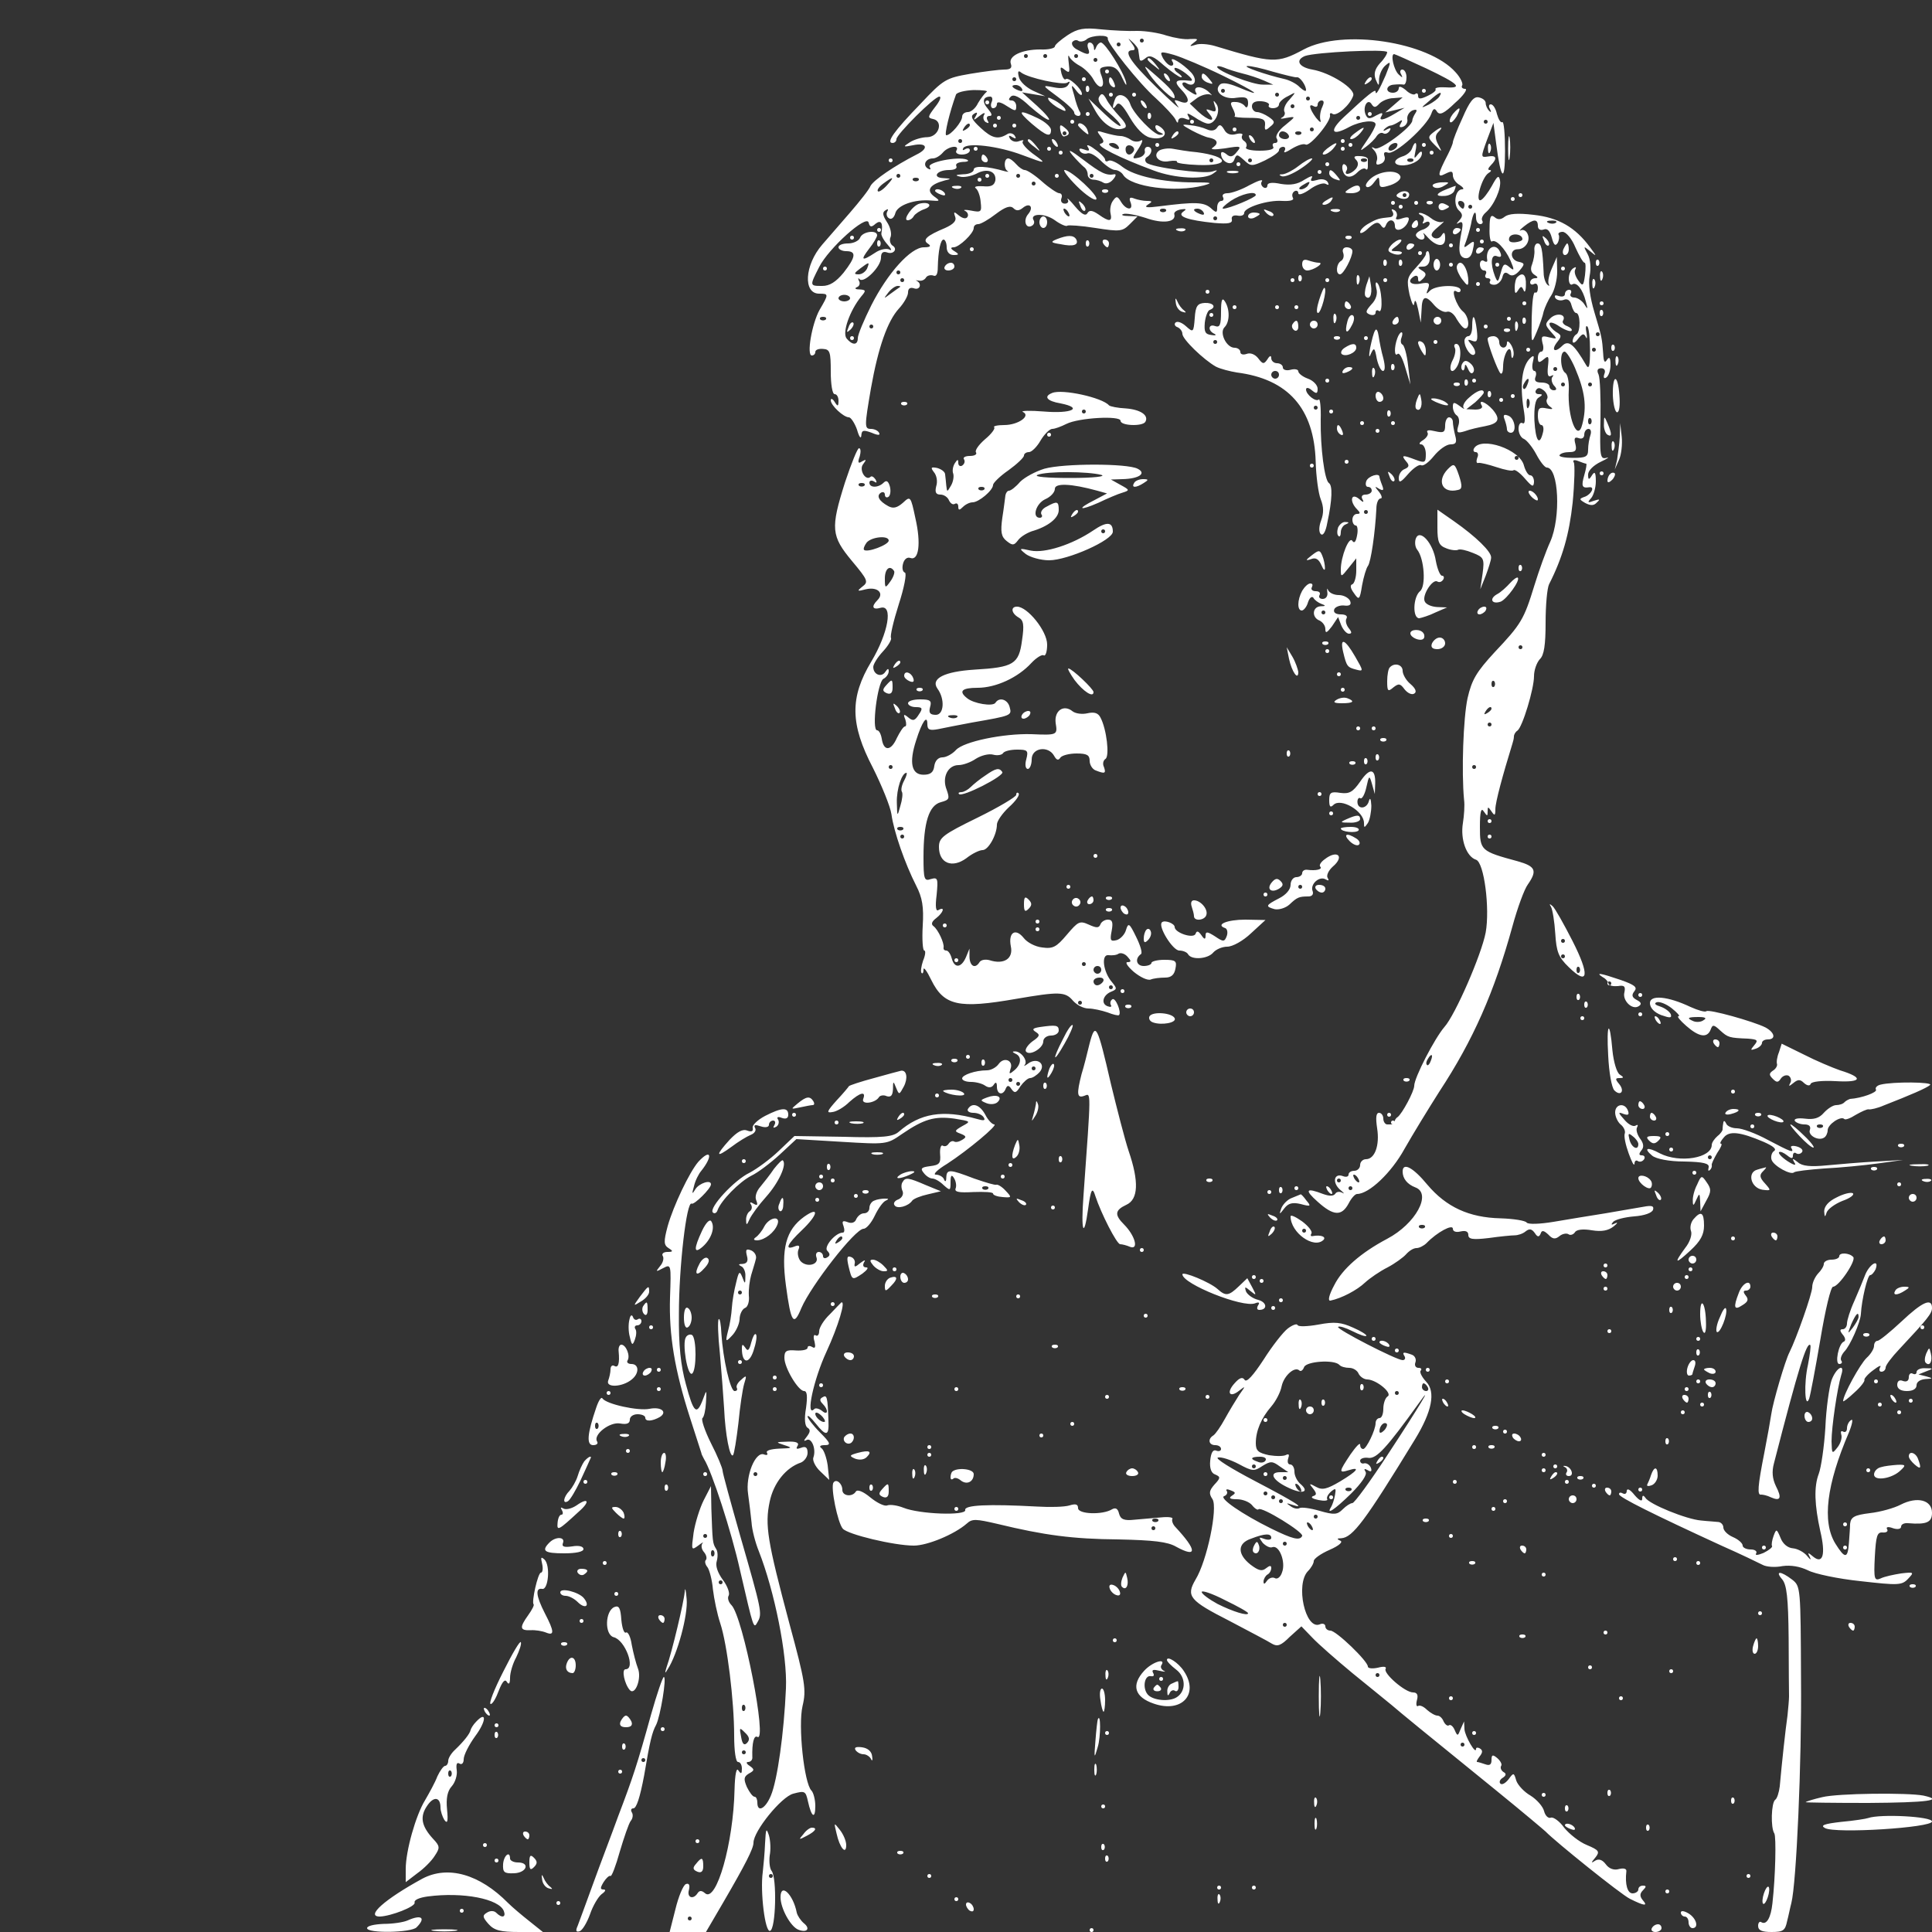 <?xml version="1.0" standalone="no"?>
<!DOCTYPE svg PUBLIC "-//W3C//DTD SVG 20010904//EN"
 "http://www.w3.org/TR/2001/REC-SVG-20010904/DTD/svg10.dtd">
<svg version="1.0" xmlns="http://www.w3.org/2000/svg"
 width="500pt" height="500pt" viewBox="0 0 500 500"
 preserveAspectRatio="xMidYMid meet">
<rect x="0" y="0" width="500" height="500" fill="#333333" stroke="none"/>
<g transform="translate(0,500) scale(0.1,-0.1)"
fill="#fff" stroke="none">
<path d="M2763 4909 c-18 -12 -33 -25 -33 -29 0 -5 -17 -9 -38 -8 -48 0 -83
-17 -76 -37 4 -11 -1 -15 -17 -15 -12 0 -52 -5 -88 -11 -63 -11 -69 -14 -129
-78 -68 -70 -90 -101 -72 -101 5 0 10 4 10 10 0 12 98 110 111 110 6 0 1 -12
-11 -27 -19 -25 -20 -28 -5 -31 27 -6 15 -46 -15 -47 -14 0 -34 -6 -45 -13
-19 -12 -18 -13 7 -8 37 8 43 -8 10 -24 -57 -29 -111 -66 -119 -81 -4 -10 -28
-40 -53 -69 -25 -29 -57 -66 -72 -83 -46 -53 -50 -127 -8 -127 25 0 25 -1 1
-42 -20 -36 -34 -118 -20 -118 5 0 9 4 9 9 0 6 9 9 20 8 18 -1 20 -8 20 -59 0
-32 4 -58 10 -58 6 0 10 -8 10 -17 0 -15 -2 -16 -10 -3 -5 8 -10 10 -10 4 0
-13 33 -44 47 -44 5 0 15 -15 21 -32 5 -18 10 -25 11 -16 1 15 5 16 27 8 16
-7 23 -7 19 0 -3 6 -13 10 -21 10 -17 0 -17 6 0 105 19 107 43 174 72 206 13
14 24 33 24 42 0 10 5 14 15 11 15 -6 22 11 8 19 -5 2 -3 2 4 1 7 -2 15 1 19
7 3 6 12 8 19 6 8 -4 12 4 12 21 1 43 7 72 15 72 4 0 8 -9 8 -20 0 -12 7 -20
18 -20 14 0 15 2 2 10 -10 6 -11 10 -2 10 14 0 52 36 52 50 0 6 5 10 12 10 6
0 27 12 45 26 25 19 38 23 46 15 7 -7 14 -7 24 1 18 15 29 2 14 -16 -14 -16
-6 -40 10 -30 5 3 7 9 4 14 -11 18 29 19 55 0 15 -11 30 -17 32 -14 3 2 36 0
73 -6 64 -10 70 -9 89 10 l20 20 -24 1 c-14 0 -20 3 -13 5 6 3 33 -2 58 -10
45 -16 80 -11 74 10 -1 5 6 10 17 12 14 2 16 1 6 -6 -17 -12 12 -22 81 -29 36
-3 47 -1 45 9 -2 8 4 12 15 10 9 -2 17 1 17 7 0 14 61 34 99 31 20 -1 31 2 27
8 -3 6 -2 13 4 17 5 3 10 1 10 -5 0 -6 13 -2 30 10 16 12 35 18 41 14 8 -4 9
-3 5 5 -5 7 -16 9 -28 5 -15 -4 -18 -3 -13 6 4 7 -4 4 -19 -5 -18 -12 -36 -15
-61 -11 -23 5 -35 3 -35 -4 0 -6 -5 -8 -10 -5 -6 4 -8 11 -4 16 3 6 -11 1 -32
-10 -21 -12 -47 -21 -57 -21 -10 0 -15 -4 -12 -10 3 -5 1 -10 -4 -10 -6 0 -11
-7 -11 -17 0 -14 -2 -15 -17 -1 -18 15 -40 16 -133 4 -31 -4 -40 -3 -30 4 13
8 13 10 -2 10 -9 0 -24 3 -32 6 -12 5 -15 2 -10 -10 8 -22 -12 -20 -25 2 -9
15 -12 15 -21 2 -6 -8 -8 -23 -6 -32 5 -22 -3 -23 -31 -3 -16 11 -24 12 -29 3
-5 -8 -15 -2 -32 18 -13 16 -22 24 -19 18 4 -6 0 -11 -7 -11 -8 0 -12 6 -9 14
3 7 0 13 -6 13 -5 0 -26 14 -44 30 -19 17 -39 30 -45 30 -5 0 -15 7 -22 15 -7
8 -16 15 -21 15 -11 0 -12 -27 -1 -33 4 -2 0 -2 -8 0 -45 13 -80 15 -80 4 0
-6 -12 -12 -27 -12 -20 -1 -22 -3 -9 -6 10 -3 29 1 42 7 28 16 53 7 50 -17 -3
-13 -11 -17 -32 -15 -16 1 -24 -1 -19 -5 6 -4 12 -21 13 -36 3 -26 1 -27 -25
-22 -15 3 -22 2 -15 -1 6 -3 9 -10 6 -15 -3 -6 -12 -5 -22 3 -13 11 -15 11
-10 -3 4 -10 -4 -19 -26 -29 -48 -20 -60 -31 -44 -41 9 -6 5 -9 -11 -9 -34 0
-94 -67 -136 -150 -19 -38 -35 -76 -35 -85 0 -19 -14 -19 -29 -1 -12 15 8 72
38 109 13 15 12 17 -5 18 -11 0 -13 3 -6 6 6 2 9 10 5 16 -3 7 -2 9 2 4 12
-10 55 33 55 56 0 13 5 17 15 14 17 -7 30 9 14 18 -5 4 -8 14 -4 22 3 9 -1 26
-10 39 -11 17 -12 25 -3 30 6 4 8 3 4 -4 -3 -6 -1 -14 5 -17 6 -4 13 2 16 13
5 21 50 37 93 33 23 -2 24 -1 7 11 -21 16 -10 31 28 41 18 4 17 5 -3 6 -31 1
-18 21 14 21 14 0 22 4 19 10 -3 6 4 10 17 11 13 0 17 3 10 6 -23 9 -103 -7
-96 -19 4 -7 2 -8 -5 -4 -14 9 -5 26 13 26 8 0 19 7 26 15 14 17 45 21 35 5
-3 -5 3 -10 14 -10 12 0 21 5 21 11 0 5 -5 7 -12 3 -6 -4 -8 -3 -5 3 10 15 91
5 152 -18 64 -24 66 -24 27 4 -17 13 -29 27 -25 31 4 4 0 4 -9 1 -9 -4 -19 -1
-24 6 -5 8 -3 10 6 4 9 -5 11 -4 6 4 -4 6 -13 8 -19 4 -24 -15 -40 -11 -69 16
-23 21 -27 30 -18 36 9 6 11 4 5 -6 -7 -11 -5 -11 10 1 10 8 16 10 12 3 -4 -6
-2 -15 4 -19 8 -4 9 -3 5 4 -4 7 -2 12 5 12 8 0 6 6 -4 18 -16 18 -14 32 6 32
5 0 7 -7 3 -15 -3 -8 -1 -15 4 -15 6 0 10 5 10 11 0 7 10 5 25 -5 22 -14 25
-15 25 -1 0 8 -5 15 -12 15 -8 0 -9 3 -2 10 7 7 23 0 49 -25 22 -19 43 -35 49
-35 5 0 -8 16 -30 36 l-39 35 30 -5 30 -5 -31 14 c-17 8 -34 23 -37 35 -4 15
-2 19 6 12 19 -14 107 -33 119 -26 7 5 8 2 3 -5 -5 -9 -18 -11 -38 -7 -31 6
-31 6 11 -25 23 -17 42 -35 42 -40 0 -5 5 -9 11 -9 5 0 7 5 4 10 -4 6 -11 25
-15 43 -9 29 -8 30 5 13 8 -11 15 -15 15 -9 0 13 -35 45 -42 38 -3 -3 -8 4
-11 15 -4 17 -3 19 9 9 12 -9 13 -7 10 17 -2 16 -2 24 1 18 2 -6 14 -17 27
-24 13 -7 29 -23 36 -36 16 -29 32 -22 21 9 -8 20 -5 23 15 25 18 1 28 -6 39
-31 8 -17 12 -22 9 -9 -7 27 -54 102 -65 102 -4 0 -10 -6 -12 -12 -4 -10 -6
-10 -6 0 -1 6 -5 12 -11 12 -5 0 -7 -7 -4 -15 7 -18 0 -19 -27 -4 -11 5 -17
14 -14 20 4 5 11 7 16 3 5 -3 16 -1 22 5 13 10 57 12 54 1 -3 -10 81 -116 124
-154 24 -22 47 -47 51 -55 4 -9 7 -11 7 -4 1 7 8 10 18 6 12 -5 14 -3 8 7 -5
9 0 7 16 -3 13 -9 29 -17 36 -17 19 0 33 34 21 51 -8 11 -9 10 -4 -5 5 -14 2
-17 -10 -12 -14 5 -15 4 -4 -9 19 -23 -3 -18 -29 6 l-22 21 20 15 c12 8 27 11
34 8 6 -4 3 0 -7 9 -20 16 -41 12 -30 -5 3 -6 -3 -5 -15 3 -12 7 -21 16 -21
21 0 4 5 5 10 2 21 -13 31 7 13 27 -21 23 -59 46 -49 29 4 -6 3 -11 -3 -11 -6
0 -15 9 -21 19 -9 18 -8 19 28 9 20 -6 78 -30 127 -54 88 -43 109 -59 38 -29
-24 10 -40 12 -46 6 -18 -18 11 -40 43 -34 24 3 30 1 30 -14 0 -10 -4 -14 -8
-8 -4 6 -15 11 -24 11 -14 1 -15 -2 -8 -16 5 -9 8 -19 5 -21 -2 -2 15 -4 38
-4 34 0 42 -3 41 -18 -2 -15 1 -16 13 -5 13 10 13 14 -3 25 -10 7 -24 13 -31
13 -7 0 -13 7 -13 15 0 10 9 14 24 13 14 -1 22 -6 20 -10 -3 -4 2 -8 10 -8 9
0 16 4 16 10 0 5 10 15 23 21 22 12 22 12 4 -9 -11 -11 -16 -25 -13 -31 3 -5
0 -12 -6 -15 -7 -4 -2 -4 12 -1 24 4 24 4 -4 -19 -17 -13 -26 -28 -22 -34 4
-7 2 -12 -4 -12 -6 0 -8 -4 -5 -10 4 -6 -10 -10 -35 -10 -23 0 -39 4 -35 9 3
5 1 12 -5 16 -6 4 -8 10 -5 15 3 4 -5 6 -16 3 -14 -4 -25 0 -31 12 -8 13 -12
14 -18 5 -5 -8 -15 -10 -26 -5 -11 5 -30 10 -44 11 -24 3 -24 2 5 -14 17 -9
36 -17 43 -18 22 -4 27 -14 12 -25 -10 -6 0 -7 30 -3 41 7 44 6 31 -9 -10 -13
-17 -15 -27 -6 -9 7 -14 7 -14 1 0 -20 27 -34 34 -16 6 16 8 15 25 0 18 -17
21 -17 55 -1 20 10 36 21 36 26 0 5 5 9 11 9 5 0 7 -5 3 -11 -3 -6 5 -3 19 6
15 9 30 14 36 11 10 -7 67 61 63 76 -1 5 2 7 7 3 11 -6 44 22 53 47 7 18 -59
60 -106 68 -34 6 -45 24 -19 35 27 10 213 19 213 10 0 -5 -8 -18 -19 -29 -13
-15 -16 -27 -11 -41 8 -19 9 -19 9 1 1 12 8 28 17 35 14 12 14 9 0 -26 -17
-39 -26 -54 -26 -42 0 8 -21 -9 -81 -65 -41 -38 -33 -52 14 -26 29 15 67 19
67 6 0 -5 -10 -24 -22 -41 -20 -29 -20 -30 -3 -17 11 8 24 21 28 28 5 7 12 10
17 7 5 -3 12 0 16 6 5 8 3 9 -7 4 -8 -5 -11 -4 -6 1 5 5 12 9 15 9 4 0 13 4
21 9 10 7 12 6 6 -4 -5 -8 -3 -11 6 -8 8 3 13 12 11 20 -1 9 5 18 13 22 11 4
14 2 8 -7 -4 -6 -8 -15 -8 -19 0 -16 -85 -79 -97 -72 -10 5 -10 4 -1 -6 6 -7
9 -19 6 -26 -3 -10 0 -12 10 -8 9 3 13 12 10 20 -3 9 0 12 9 9 17 -7 100 68
112 100 5 15 9 16 15 6 7 -10 18 -5 47 23 22 19 33 36 26 36 -7 0 -11 4 -8 9
3 4 -4 20 -17 34 -70 79 -292 113 -393 59 -69 -37 -81 -36 -230 9 -17 5 -40 7
-50 3 -16 -5 -17 -4 -4 6 12 9 11 10 -10 9 -14 -2 -41 3 -61 9 -20 7 -54 12
-75 12 -22 -1 -64 1 -94 4 -45 5 -61 2 -87 -15z m183 -39 c1 -6 2 -15 3 -21 1
-8 5 -8 15 0 11 10 21 6 49 -19 19 -16 39 -30 43 -30 5 0 2 4 -6 10 -8 5 -12
11 -10 14 3 2 16 -4 30 -15 15 -12 19 -19 10 -18 -39 4 -44 -1 -22 -24 24 -25
20 -40 -6 -29 -15 5 -15 4 -3 -14 8 -10 -18 13 -57 51 -68 66 -86 95 -61 95 8
0 7 6 -2 18 -11 15 -11 15 1 4 8 -7 16 -17 16 -22z m14 25 c0 -3 -2 -5 -5 -5
-3 0 -5 2 -5 5 0 3 2 5 5 5 3 0 5 -2 5 -5z m-60 -10 c0 -3 -2 -5 -5 -5 -3 0
-5 2 -5 5 0 3 2 5 5 5 3 0 5 -2 5 -5z m-240 -30 c0 -3 -2 -5 -5 -5 -3 0 -5 2
-5 5 0 3 2 5 5 5 3 0 5 -2 5 -5z m50 0 c0 -3 -2 -5 -5 -5 -3 0 -5 2 -5 5 0 3
2 5 5 5 3 0 5 -2 5 -5z m80 0 c0 -3 -2 -5 -5 -5 -3 0 -5 2 -5 5 0 3 2 5 5 5 3
0 5 -2 5 -5z m901 -32 c84 -40 97 -52 50 -49 -17 1 -28 -1 -26 -5 3 -3 -7 -11
-20 -17 -19 -9 -25 -9 -25 0 0 6 -3 8 -7 5 -3 -4 -15 0 -25 10 -11 9 -18 11
-18 5 0 -7 -7 -12 -15 -12 -21 0 -19 20 3 21 9 1 20 1 25 0 4 0 7 8 7 19 0 11
-5 20 -11 20 -5 0 -7 -6 -3 -12 5 -10 4 -10 -6 -1 -13 12 -22 53 -12 53 2 0
40 -17 83 -37z m-851 22 c0 -3 -2 -5 -5 -5 -3 0 -5 2 -5 5 0 3 2 5 5 5 3 0 5
-2 5 -5z m375 -35 c17 -4 41 -12 55 -18 l25 -11 -26 0 c-26 -1 -119 35 -119
46 0 3 8 2 18 -2 9 -4 31 -11 47 -15z m81 4 c29 -8 57 -15 60 -14 8 2 24 -21
24 -33 0 -5 -7 -1 -16 7 -8 9 -27 19 -42 22 -44 10 -108 32 -94 33 8 1 38 -6
68 -15z m-666 -19 c0 -3 -2 -5 -5 -5 -3 0 -5 2 -5 5 0 3 2 5 5 5 3 0 5 -2 5
-5z m15 -25 c3 -6 -1 -7 -9 -4 -18 7 -21 14 -7 14 6 0 13 -4 16 -10z m-92 -8
c-5 -4 -15 -17 -22 -29 -6 -13 -18 -23 -26 -23 -8 0 -15 -5 -15 -12 0 -13 -29
-48 -41 -48 -6 0 9 61 25 105 2 6 23 11 46 12 24 0 39 -2 33 -5z m617 3 c0 -3
-2 -5 -5 -5 -3 0 -5 2 -5 5 0 3 2 5 5 5 3 0 5 -2 5 -5z m140 -10 c0 -3 -2 -5
-5 -5 -3 0 -5 2 -5 5 0 3 2 5 5 5 3 0 5 -2 5 -5z m415 -5 c-3 -5 -16 -15 -28
-21 -21 -10 -21 -9 2 10 25 23 36 27 26 11z m-335 -5 c0 -3 -2 -5 -5 -5 -3 0
-5 2 -5 5 0 3 2 5 5 5 3 0 5 -2 5 -5z m217 -17 l-22 -19 25 6 25 6 -25 -15
c-30 -18 -44 -20 -34 -5 4 8 0 8 -15 0 -17 -10 -22 -9 -27 3 -8 20 6 43 16 26
6 -9 10 -9 20 2 7 7 23 14 36 14 l24 2 -23 -20z m-185 -5 c-5 -10 -7 -25 -5
-33 3 -9 -1 -7 -11 5 -17 23 -21 39 -6 30 6 -3 10 -1 10 4 0 6 5 11 10 11 7 0
7 -6 2 -17z m-72 2 c0 -3 -2 -5 -5 -5 -3 0 -5 2 -5 5 0 3 2 5 5 5 3 0 5 -2 5
-5z m170 -30 c0 -3 -2 -5 -5 -5 -3 0 -5 2 -5 5 0 3 2 5 5 5 3 0 5 -2 5 -5z
m-1010 -19 c0 -3 -5 -8 -12 -12 -7 -4 -8 -3 -4 4 7 12 16 16 16 8z m890 -11
c0 -3 -2 -5 -5 -5 -3 0 -5 2 -5 5 0 3 2 5 5 5 3 0 5 -2 5 -5z m-65 -15 c3 -5
-1 -10 -9 -10 -9 0 -16 5 -16 10 0 6 4 10 9 10 6 0 13 -4 16 -10z m32 3 c-4
-3 -10 -3 -14 0 -3 4 0 7 7 7 7 0 10 -3 7 -7z m-877 -18 c0 -3 -2 -5 -5 -5 -3
0 -5 2 -5 5 0 3 2 5 5 5 3 0 5 -2 5 -5z m1125 -15 c-3 -5 -11 -10 -16 -10 -6
0 -7 5 -4 10 3 6 11 10 16 10 6 0 7 -4 4 -10z m-375 -35 c0 -3 -2 -5 -5 -5 -3
0 -5 2 -5 5 0 3 2 5 5 5 3 0 5 -2 5 -5z m-910 -40 c0 -3 -2 -5 -5 -5 -3 0 -5
2 -5 5 0 3 2 5 5 5 3 0 5 -2 5 -5z m310 0 c0 -3 -2 -5 -5 -5 -3 0 -5 2 -5 5 0
3 2 5 5 5 3 0 5 -2 5 -5z m-345 -25 c-10 -11 -21 -18 -23 -15 -3 3 3 12 14 20
27 20 30 18 9 -5z m82 13 c-4 -3 -10 -3 -14 0 -3 4 0 7 7 7 7 0 10 -3 7 -7z
m303 -8 c0 -3 -2 -5 -5 -5 -3 0 -5 2 -5 5 0 3 2 5 5 5 3 0 5 -2 5 -5z m705 -5
c-3 -5 -12 -10 -18 -10 -7 0 -6 4 3 10 19 12 23 12 15 0z m-135 -25 c0 -6 -69
-35 -84 -35 -6 0 3 9 19 20 27 18 65 27 65 15z m-485 -45 c3 -5 4 -10 1 -10
-3 0 -8 5 -11 10 -3 6 -4 10 -1 10 3 0 8 -4 11 -10z m252 3 c-4 -3 -10 -3 -14
0 -3 4 0 7 7 7 7 0 10 -3 7 -7z m98 -3 c3 -6 -1 -7 -9 -4 -18 7 -21 14 -7 14
6 0 13 -4 16 -10z m-849 -29 c14 11 20 2 15 -25 -1 -5 6 -18 16 -29 10 -11 12
-17 5 -13 -7 4 -24 1 -37 -8 -35 -23 -39 -20 -16 10 12 15 21 31 21 35 0 15
-38 10 -44 -6 -3 -8 -17 -15 -31 -15 -14 0 -25 -4 -25 -10 0 -5 9 -10 20 -10
27 0 25 -15 -7 -56 -20 -24 -36 -34 -55 -34 -33 0 -33 0 -8 49 24 48 123 137
128 115 3 -12 7 -13 18 -3z m884 14 c0 -3 -2 -5 -5 -5 -3 0 -5 2 -5 5 0 3 2 5
5 5 3 0 5 -2 5 -5z m-906 -130 c-4 -8 -13 -15 -22 -15 -13 0 -12 3 4 15 24 18
25 18 18 0z m86 -10 c0 -3 -2 -5 -5 -5 -3 0 -5 2 -5 5 0 3 2 5 5 5 3 0 5 -2 5
-5z m10 -20 c0 -3 -2 -5 -5 -5 -3 0 -5 2 -5 5 0 3 2 5 5 5 3 0 5 -2 5 -5z
m-11 -18 c-2 -1 -13 -9 -24 -17 -19 -14 -19 -14 -6 3 7 9 18 17 24 17 6 0 8
-1 6 -3z m-129 -29 c0 -4 -7 -8 -15 -8 -8 0 -15 4 -15 8 0 5 7 9 15 9 8 0 15
-4 15 -9z m-63 -55 c-4 -3 -10 -3 -14 0 -3 4 0 7 7 7 7 0 10 -3 7 -7z m123
-18 c0 -3 -2 -5 -5 -5 -3 0 -5 2 -5 5 0 3 2 5 5 5 3 0 5 -2 5 -5z M2970 4846
c0 -2 8 -10 18 -17 15 -13 16 -12 3 4 -13 16 -21 21 -21 13z M2974 4809 c18
-28 66 -73 66 -61 0 11 -11 24 -49 57 -32 28 -33 29 -17 4z M3015 4800 c3 -5
8 -10 11 -10 3 0 2 5 -1 10 -3 6 -8 10 -11 10 -3 0 -2 -4 1 -10z M3680 4765
c0 -3 2 -5 5 -5 3 0 5 2 5 5 0 3 -2 5 -5 5 -3 0 -5 -2 -5 -5z M3540 4705 c0
-3 2 -5 5 -5 3 0 5 2 5 5 0 3 -2 5 -5 5 -3 0 -5 -2 -5 -5z M2270 4405 c0 -3 2
-5 5 -5 3 0 5 2 5 5 0 3 -2 5 -5 5 -3 0 -5 -2 -5 -5z M2200 4385 c0 -3 2 -5 5
-5 3 0 5 2 5 5 0 3 -2 5 -5 5 -3 0 -5 -2 -5 -5z M2270 4370 c0 -7 3 -10 7 -7
3 4 3 10 0 14 -4 3 -7 0 -7 -7z M2130 4305 c0 -3 2 -5 5 -5 3 0 5 2 5 5 0 3
-2 5 -5 5 -3 0 -5 -2 -5 -5z M2860 4815 c0 -3 2 -5 5 -5 3 0 5 2 5 5 0 3 -2 5
-5 5 -3 0 -5 -2 -5 -5z M3110 4801 c0 -5 7 -12 16 -15 14 -5 15 -4 4 9 -14 17
-20 19 -20 6z M2800 4795 c0 -3 2 -5 5 -5 3 0 5 2 5 5 0 3 -2 5 -5 5 -3 0 -5
-2 -5 -5z M2870 4791 c0 -6 4 -13 10 -16 6 -3 7 1 4 9 -7 18 -14 21 -14 7z
M3534 4788 c-4 -7 -3 -8 4 -4 7 4 12 9 12 12 0 8 -9 4 -16 -8z M2810 4770 c0
-7 3 -10 7 -7 3 4 3 10 0 14 -4 3 -7 0 -7 -7z M2845 4750 c-6 -9 2 -22 23 -40
18 -15 32 -30 32 -35 0 -5 -19 9 -41 30 l-42 40 19 -34 c20 -34 49 -52 72 -43
10 3 7 12 -11 31 -13 14 -29 34 -34 45 -8 14 -12 16 -18 6z M2870 4755 c0 -3
2 -5 5 -5 3 0 5 2 5 5 0 3 -2 5 -5 5 -3 0 -5 -2 -5 -5z M2886 4744 c-9 -23 -7
-31 3 -16 6 10 16 1 35 -32 17 -29 36 -48 52 -52 32 -8 51 8 29 26 -9 7 -15 8
-15 2 0 -6 6 -13 13 -15 9 -4 9 -6 -1 -6 -15 -1 -70 56 -77 80 -8 23 -32 31
-39 13z M2930 4755 c0 -3 2 -5 5 -5 3 0 5 2 5 5 0 3 -2 5 -5 5 -3 0 -5 -2 -5
-5z M2714 4741 c4 -6 16 -16 28 -22 15 -8 18 -8 14 0 -4 6 -16 16 -28 22 -15
8 -18 8 -14 0z M3785 4695 c-14 -30 -25 -59 -25 -63 0 -4 -6 -18 -13 -32 -27
-52 -28 -61 -7 -50 16 8 20 8 20 -4 0 -8 8 -20 18 -25 9 -6 12 -11 6 -11 -18
0 -24 -39 -9 -54 11 -10 11 -16 2 -26 -9 -10 -9 -11 0 -6 8 4 10 -2 6 -21 -10
-50 -8 -67 8 -71 11 -2 18 6 21 23 5 22 3 23 -10 13 -14 -11 -15 -10 -8 7 4
11 10 31 13 45 5 30 13 40 13 17 0 -10 5 -17 11 -17 5 0 8 4 5 9 -3 5 1 14 9
21 21 18 41 62 37 83 -3 15 -7 12 -21 -14 -10 -18 -23 -35 -29 -37 -15 -5 3
59 20 70 7 4 9 8 3 8 -5 0 -4 5 3 12 18 18 15 27 -7 23 -19 -3 -19 -2 -3 42
l17 45 7 -53 c12 -95 23 -105 23 -20 0 44 -3 77 -7 75 -4 -3 -10 7 -14 21 -3
14 -10 25 -16 25 -5 0 -6 -6 -2 -12 4 -8 3 -10 -2 -5 -5 5 -9 14 -9 20 0 7 -8
13 -18 15 -13 3 -24 -11 -42 -53z m65 -10 c0 -3 -2 -5 -5 -5 -3 0 -5 2 -5 5 0
3 2 5 5 5 3 0 5 -2 5 -5z m-60 -215 c0 -5 -2 -10 -4 -10 -3 0 -8 5 -11 10 -3
6 -1 10 4 10 6 0 11 -4 11 -10z m20 -5 c0 -3 -2 -5 -5 -5 -3 0 -5 2 -5 5 0 3
2 5 5 5 3 0 5 -2 5 -5z M2550 4735 c0 -3 2 -5 5 -5 3 0 5 2 5 5 0 3 -2 5 -5 5
-3 0 -5 -2 -5 -5z M2955 4730 c3 -5 8 -10 11 -10 3 0 2 5 -1 10 -3 6 -8 10
-11 10 -3 0 -2 -4 1 -10z M3760 4705 c-7 -9 -10 -18 -7 -21 3 -3 10 4 17 15
13 25 8 27 -10 6z M2670 4680 c39 -33 50 -36 50 -16 0 7 -15 21 -34 30 -50 24
-55 20 -16 -14z M2810 4705 c0 -3 2 -5 5 -5 3 0 5 2 5 5 0 3 -2 5 -5 5 -3 0
-5 -2 -5 -5z M2970 4700 c0 -7 3 -10 7 -7 3 4 3 10 0 14 -4 3 -7 0 -7 -7z
M2580 4695 c0 -3 2 -5 5 -5 3 0 5 2 5 5 0 3 -2 5 -5 5 -3 0 -5 -2 -5 -5z
M2770 4685 c0 -3 2 -5 5 -5 3 0 5 2 5 5 0 3 -2 5 -5 5 -3 0 -5 -2 -5 -5z
M3080 4685 c0 -3 2 -5 5 -5 3 0 5 2 5 5 0 3 -2 5 -5 5 -3 0 -5 -2 -5 -5z
M2570 4675 c0 -3 2 -5 5 -5 3 0 5 2 5 5 0 3 -2 5 -5 5 -3 0 -5 -2 -5 -5z
M2620 4675 c0 -3 2 -5 5 -5 3 0 5 2 5 5 0 3 -2 5 -5 5 -3 0 -5 -2 -5 -5z
M2744 4663 c2 -10 6 -17 10 -16 15 3 16 11 2 22 -12 10 -14 9 -12 -6z m16 -8
c0 -3 -2 -5 -5 -5 -3 0 -5 2 -5 5 0 3 2 5 5 5 3 0 5 -2 5 -5z M2790 4676 c0
-2 7 -9 15 -16 13 -11 14 -10 9 4 -5 14 -24 23 -24 12z M3190 4665 c0 -3 2 -5
5 -5 3 0 5 2 5 5 0 3 -2 5 -5 5 -3 0 -5 -2 -5 -5z M3506 4655 c-11 -8 -15 -15
-9 -15 6 0 16 7 23 15 16 19 11 19 -14 0z M3709 4657 c-14 -11 -14 -14 4 -32
20 -20 20 -20 9 1 -8 15 -8 24 0 32 16 16 7 15 -13 -1z M2848 4648 c10 -13 10
-17 0 -20 -13 -5 48 -36 137 -69 55 -21 132 -25 155 -8 13 9 12 10 -3 5 -22
-7 -158 11 -170 23 -5 5 -4 12 2 15 14 9 14 26 1 26 -5 0 -9 -5 -7 -12 1 -6
-6 -14 -16 -16 -18 -4 -18 -3 0 24 10 16 12 25 5 20 -7 -4 -18 -3 -25 2 -7 5
-19 10 -27 10 -8 0 -26 4 -40 8 -22 7 -23 6 -12 -8z m47 -28 c3 -6 -1 -7 -9
-4 -18 7 -21 14 -7 14 6 0 13 -4 16 -10z m39 -11 c-8 -14 -21 -11 -21 5 0 8 6
12 14 9 7 -3 10 -9 7 -14z M3034 4648 c-4 -7 -3 -8 4 -4 7 4 12 9 12 12 0 8
-9 4 -16 -8z M3903 4615 c0 -27 2 -38 4 -22 2 15 2 37 0 50 -2 12 -4 0 -4 -28z
M3235 4640 c3 -5 8 -10 11 -10 3 0 2 5 -1 10 -3 6 -8 10 -11 10 -3 0 -2 -4 1
-10z M2660 4636 c0 -2 8 -10 18 -17 15 -13 16 -12 3 4 -13 16 -21 21 -21 13z
M2725 4630 c3 -5 8 -10 11 -10 3 0 2 5 -1 10 -3 6 -8 10 -11 10 -3 0 -2 -4 1
-10z M3470 4635 c0 -3 2 -5 5 -5 3 0 5 2 5 5 0 3 -2 5 -5 5 -3 0 -5 -2 -5 -5z
M2815 4620 c6 -10 4 -12 -9 -7 -11 4 -15 3 -11 -4 4 -6 12 -8 19 -6 7 3 22 -6
35 -19 13 -13 29 -24 37 -24 7 0 17 -6 21 -13 20 -31 134 -46 208 -27 25 7 21
8 -25 8 -80 0 -154 16 -185 40 -15 12 -31 19 -36 16 -5 -3 -9 -2 -9 3 0 4 -12
17 -27 27 -14 11 -23 13 -18 6z M2990 4625 c0 -3 2 -5 5 -5 3 0 5 2 5 5 0 3
-2 5 -5 5 -3 0 -5 -2 -5 -5z M3434 4615 c-10 -8 -14 -15 -8 -15 6 0 17 7 24
15 16 19 9 19 -16 0z M3490 4625 c0 -3 2 -5 5 -5 3 0 5 2 5 5 0 3 -2 5 -5 5
-3 0 -5 -2 -5 -5z M3654 4615 c-3 -8 -14 -17 -25 -20 -26 -9 -24 -24 4 -23 26
2 47 16 47 32 0 6 -5 4 -11 -4 -9 -12 -10 -11 -6 8 6 25 -1 30 -9 7z m3 -32
c-4 -3 -10 -3 -14 0 -3 4 0 7 7 7 7 0 10 -3 7 -7z M3680 4625 c0 -3 2 -5 5 -5
3 0 5 2 5 5 0 3 -2 5 -5 5 -3 0 -5 -2 -5 -5z M3851 4614 c0 -11 3 -14 6 -6 3
7 2 16 -1 19 -3 4 -6 -2 -5 -13z M2520 4615 c0 -3 2 -5 5 -5 3 0 5 2 5 5 0 3
-2 5 -5 5 -3 0 -5 -2 -5 -5z M2710 4615 c0 -3 2 -5 5 -5 3 0 5 2 5 5 0 3 -2 5
-5 5 -3 0 -5 -2 -5 -5z M2775 4599 c11 -13 25 -27 30 -31 6 -4 10 -13 10 -20
0 -7 7 -13 15 -13 8 0 20 -4 26 -8 7 -4 18 0 25 9 7 8 8 14 3 13 -21 -4 -35 3
-81 38 -33 25 -42 29 -28 12z m55 -54 c0 -3 -2 -5 -5 -5 -3 0 -5 2 -5 5 0 3 2
5 5 5 3 0 5 -2 5 -5z M3001 4611 c-20 -13 -2 -34 25 -28 13 2 22 1 20 -2 -2
-3 23 -7 55 -8 84 -3 81 22 -3 33 -24 2 -52 7 -63 9 -11 2 -26 0 -34 -4z m139
-26 c0 -3 -2 -5 -5 -5 -3 0 -5 2 -5 5 0 3 2 5 5 5 3 0 5 -2 5 -5z M3470 4615
c0 -3 2 -5 5 -5 3 0 5 2 5 5 0 3 -2 5 -5 5 -3 0 -5 -2 -5 -5z M2740 4605 c0
-3 2 -5 5 -5 3 0 5 2 5 5 0 3 -2 5 -5 5 -3 0 -5 -2 -5 -5z M3700 4605 c0 -3 2
-5 5 -5 3 0 5 2 5 5 0 3 -2 5 -5 5 -3 0 -5 -2 -5 -5z M2540 4590 c0 -5 5 -10
11 -10 5 0 7 5 4 10 -3 6 -8 10 -11 10 -2 0 -4 -4 -4 -10z M3509 4587 c7 -7 7
-15 0 -24 -13 -15 -33 -18 -24 -4 3 5 1 12 -4 15 -5 4 -8 -2 -7 -11 4 -23 21
-27 39 -9 8 8 17 12 21 9 3 -4 6 -1 6 5 0 7 0 15 0 20 0 4 -9 8 -21 8 -14 1
-17 -2 -10 -9z m28 -4 c-4 -3 -10 -3 -14 0 -3 4 0 7 7 7 7 0 10 -3 7 -7z
M2300 4585 c0 -3 2 -5 5 -5 3 0 5 2 5 5 0 3 -2 5 -5 5 -3 0 -5 -2 -5 -5z
M3360 4570 c-14 -11 -32 -20 -40 -21 -10 0 -11 -2 -3 -5 7 -3 29 6 50 20 21
14 33 26 28 26 -6 0 -21 -9 -35 -20z M3200 4575 c0 -3 2 -5 5 -5 3 0 5 2 5 5
0 3 -2 5 -5 5 -3 0 -5 -2 -5 -5z M3430 4575 c0 -3 2 -5 5 -5 3 0 5 2 5 5 0 3
-2 5 -5 5 -3 0 -5 -2 -5 -5z M2787 4518 c23 -23 46 -38 50 -34 8 8 -65 76 -82
76 -5 0 9 -19 32 -42z M3178 4553 c6 -2 18 -2 25 0 6 3 1 5 -13 5 -14 0 -19
-2 -12 -5z M3410 4555 c0 -3 2 -5 5 -5 3 0 5 2 5 5 0 3 -2 5 -5 5 -3 0 -5 -2
-5 -5z M3440 4551 c0 -5 7 -12 16 -15 14 -5 15 -4 4 9 -14 17 -20 19 -20 6z
M3550 4540 c-11 -9 -18 -19 -14 -23 4 -4 13 1 20 11 12 16 13 16 14 0 0 -14 4
-15 29 -7 17 6 28 16 25 23 -7 17 -49 15 -74 -4z M2550 4545 c0 -3 2 -5 5 -5
3 0 5 2 5 5 0 3 -2 5 -5 5 -3 0 -5 -2 -5 -5z M2730 4545 c0 -3 2 -5 5 -5 3 0
5 2 5 5 0 3 -2 5 -5 5 -3 0 -5 -2 -5 -5z M2530 4535 c0 -3 2 -5 5 -5 3 0 5 2
5 5 0 3 -2 5 -5 5 -3 0 -5 -2 -5 -5z M3709 4517 c5 -5 17 -5 28 2 16 9 15 10
-9 9 -16 -2 -24 -6 -19 -11z M2468 4513 c7 -3 16 -2 19 1 4 3 -2 6 -13 5 -11
0 -14 -3 -6 -6z M3490 4510 c-12 -8 -11 -10 8 -10 12 0 22 5 22 10 0 13 -11
13 -30 0z M3743 4510 c-28 -11 -30 -19 -3 -17 11 1 22 7 24 14 3 7 4 13 3 12
-1 0 -12 -4 -24 -9z M2420 4506 c0 -2 7 -7 16 -10 8 -3 12 -2 9 4 -6 10 -25
14 -25 6z M2853 4503 c4 -3 10 -3 14 0 3 4 0 7 -7 7 -7 0 -10 -3 -7 -7z M3621
4501 c-10 -6 -9 -10 3 -14 8 -3 18 -2 21 3 8 13 -9 20 -24 11z m19 -6 c0 -3
-2 -5 -5 -5 -3 0 -5 2 -5 5 0 3 2 5 5 5 3 0 5 -2 5 -5z M3930 4495 c0 -3 2 -5
5 -5 3 0 5 2 5 5 0 3 -2 5 -5 5 -3 0 -5 -2 -5 -5z M3430 4480 c-9 -6 -10 -10
-3 -10 6 0 15 5 18 10 8 12 4 12 -15 0z M3910 4485 c0 -3 2 -5 5 -5 3 0 5 2 5
5 0 3 -2 5 -5 5 -3 0 -5 -2 -5 -5z M2380 4473 c-18 -4 -45 -43 -31 -43 6 0 13
5 16 11 4 6 16 14 28 18 22 8 12 20 -13 14z M2796 4467 c3 -10 9 -15 12 -12 3
3 0 11 -7 18 -10 9 -11 8 -5 -6z M3600 4475 c0 -3 2 -5 5 -5 3 0 5 2 5 5 0 3
-2 5 -5 5 -3 0 -5 -2 -5 -5z M3660 4475 c0 -3 2 -5 5 -5 3 0 5 2 5 5 0 3 -2 5
-5 5 -3 0 -5 -2 -5 -5z M3693 4473 c4 -3 10 -3 14 0 3 4 0 7 -7 7 -7 0 -10 -3
-7 -7z M3723 4465 c0 -7 6 -11 14 -8 7 3 13 6 13 8 0 2 -6 5 -13 8 -8 3 -14
-1 -14 -8z M3620 4465 c0 -3 2 -5 5 -5 3 0 5 2 5 5 0 3 -2 5 -5 5 -3 0 -5 -2
-5 -5z M3277 4449 c7 -7 15 -10 18 -7 3 3 -2 9 -12 12 -14 6 -15 5 -6 -5z
M3448 4453 c7 -3 16 -2 19 1 4 3 -2 6 -13 5 -11 0 -14 -3 -6 -6z M3604 4452
c4 -7 1 -13 -6 -14 -29 -3 -34 -4 -55 -16 -13 -7 -23 -17 -23 -23 0 -5 10 -1
22 11 17 15 24 17 31 8 7 -10 10 -10 14 0 7 17 23 15 23 -3 0 -18 26 -9 34 11
5 12 1 14 -15 9 -14 -5 -19 -3 -15 3 3 6 1 14 -5 18 -8 4 -9 3 -5 -4z M3230
4440 c0 -5 7 -7 15 -4 8 4 15 8 15 10 0 2 -7 4 -15 4 -8 0 -15 -4 -15 -10z
M3678 4443 c6 -2 9 -10 6 -15 -4 -7 -2 -8 4 -4 7 4 12 3 12 -3 0 -5 -9 -13
-20 -16 -11 -4 -18 -11 -15 -16 9 -14 27 -11 20 4 -4 6 -1 5 7 -4 24 -28 48
-31 48 -6 0 16 -3 18 -9 8 -5 -8 -14 -10 -21 -6 -9 6 -6 13 11 27 13 11 19 17
13 14 -6 -3 -20 1 -30 9 -10 8 -23 14 -29 14 -5 0 -4 -3 3 -6z M3855 4410 c-1
-21 2 -37 6 -35 10 7 34 -18 48 -49 11 -26 10 -28 -3 -17 -13 11 -16 8 -22
-15 -7 -25 -8 -26 -15 -9 -13 34 -10 58 5 52 10 -4 13 -1 9 9 -11 29 -40 13
-34 -19 1 -5 -3 -6 -9 -2 -5 3 -10 -1 -10 -9 0 -9 5 -16 11 -16 5 0 7 -4 4
-10 -3 -5 -1 -10 5 -10 6 0 9 -4 6 -8 -3 -5 2 -9 11 -9 9 0 18 9 21 19 3 13 8
15 16 9 8 -7 17 -4 28 8 15 18 15 20 -4 24 -20 6 -21 32 0 32 19 0 33 21 26
38 -3 9 -11 14 -18 11 -6 -3 -2 2 8 10 25 20 36 20 36 1 0 -8 6 -12 15 -9 9 4
16 -3 21 -21 5 -19 9 -23 15 -14 4 7 5 17 3 21 -3 4 2 8 10 8 9 0 24 -18 33
-40 10 -22 20 -40 24 -40 3 0 3 -14 1 -32 -4 -29 -6 -30 -18 -13 -7 10 -11 22
-7 28 3 6 1 7 -5 3 -7 -4 -12 -16 -12 -27 0 -11 4 -18 9 -15 11 7 27 -12 35
-44 6 -21 5 -22 -4 -7 -6 9 -18 17 -26 17 -8 0 -12 5 -9 10 3 6 1 10 -4 10 -6
0 -11 -5 -11 -11 0 -6 -7 -8 -16 -5 -9 3 -12 2 -9 -5 4 -6 14 -8 22 -5 9 4 17
-1 20 -14 3 -11 8 -20 12 -20 11 0 12 -48 1 -55 -6 -3 -10 -12 -10 -18 0 -7 7
-4 14 6 11 14 15 15 20 5 3 -7 4 -2 2 10 -3 13 -2 21 2 17 4 -3 7 -31 7 -61 0
-42 -3 -51 -10 -39 -32 55 -46 66 -62 50 -20 -20 -30 -11 -12 11 11 14 10 17
-4 25 -9 6 -17 15 -17 21 0 6 12 3 26 -7 14 -9 28 -14 31 -11 3 3 -2 8 -11 12
-9 3 -14 10 -11 14 10 17 -17 22 -33 6 -14 -14 -14 -17 2 -35 17 -19 17 -19
-5 -14 -19 5 -21 3 -17 -15 4 -12 2 -22 -3 -22 -5 0 -9 -7 -9 -16 0 -13 3 -14
15 -4 13 11 14 8 11 -19 -2 -20 0 -28 8 -24 6 3 8 3 4 -2 -4 -4 -3 -14 3 -22
9 -9 8 -13 0 -13 -6 0 -11 5 -11 10 0 6 -9 10 -21 10 -15 0 -19 5 -15 15 3 8
1 15 -3 15 -5 0 -7 10 -4 23 4 16 3 19 -6 11 -22 -20 -28 -68 -18 -132 5 -29
4 -41 -3 -37 -5 3 -10 -3 -10 -15 0 -11 6 -23 14 -26 7 -3 22 -21 32 -40 10
-19 22 -34 27 -34 31 0 37 -129 9 -192 -11 -24 -29 -74 -41 -113 -27 -88 -34
-100 -103 -173 -47 -51 -59 -71 -70 -119 -11 -51 -16 -190 -9 -263 2 -14 0
-41 -3 -60 -7 -42 9 -87 34 -95 21 -7 36 -126 25 -188 -11 -58 -79 -214 -107
-245 -25 -29 -78 -131 -78 -152 0 -14 -31 -72 -43 -81 -5 -3 -8 -9 -8 -13 1
-3 -1 -6 -4 -6 -3 0 -9 0 -15 0 -5 0 -10 7 -10 15 0 8 -5 15 -11 15 -8 0 -9
-13 -5 -40 7 -44 -6 -80 -29 -80 -8 0 -15 -7 -15 -15 0 -8 -7 -15 -15 -15 -8
0 -15 -4 -15 -10 0 -5 -6 -7 -14 -4 -23 9 -29 -15 -9 -34 11 -9 14 -13 7 -9
-7 4 -15 3 -18 -2 -5 -7 -15 -7 -32 -1 -44 17 -49 11 -14 -20 41 -37 62 -38
80 -5 7 14 17 25 22 25 31 0 89 55 123 117 21 37 62 104 90 148 88 134 142
257 189 427 13 48 31 97 40 109 25 36 20 47 -26 60 -96 26 -98 28 -98 89 0 39
3 51 10 40 9 -13 10 -13 10 0 0 13 1 13 10 0 8 -12 10 -11 10 6 0 18 19 88 44
169 2 6 4 14 4 19 0 5 4 12 9 15 13 9 43 108 43 141 0 16 7 35 15 44 11 10 15
37 15 95 0 45 4 89 9 99 35 69 52 129 61 211 5 52 6 99 3 104 -4 6 1 8 11 4
10 -4 19 -7 21 -7 2 0 0 -13 -5 -30 -8 -28 -6 -34 13 -31 15 2 6 -17 -10 -24
-17 -6 -17 -7 0 -17 14 -7 22 -7 30 2 9 8 7 9 -8 4 -16 -6 -18 -5 -7 7 6 7 12
27 12 43 0 24 -3 27 -10 16 -8 -13 -10 -12 -10 2 0 10 14 24 33 33 17 8 24 13
14 10 -16 -4 -17 5 -15 98 1 56 -1 109 -5 118 -5 10 -3 16 7 16 8 0 12 -6 8
-15 -3 -9 -1 -13 5 -9 6 4 11 18 11 33 0 18 -3 22 -9 13 -6 -10 -9 -5 -10 16
-3 40 -3 41 -23 108 -11 37 -16 72 -12 93 4 20 2 43 -5 56 -12 22 -11 22 6 8
18 -15 18 -14 0 10 -38 52 -82 77 -146 84 -41 5 -65 3 -75 -5 -10 -8 -18 -8
-26 -1 -10 8 -13 1 -13 -28z m172 14 c-3 -3 -12 -4 -19 -1 -8 3 -5 6 6 6 11 1
17 -2 13 -5z m-87 -43 c0 -4 -9 -7 -19 -8 -13 -1 -18 3 -15 12 5 13 34 10 34
-4z m200 -246 c0 -3 -2 -5 -5 -5 -3 0 -5 2 -5 5 0 3 2 5 5 5 3 0 5 -2 5 -5z
m-10 -40 c0 -3 -2 -5 -5 -5 -3 0 -5 2 -5 5 0 3 2 5 5 5 3 0 5 -2 5 -5z m-54
-47 c26 -61 31 -100 19 -146 -12 -49 -39 18 -35 89 1 21 -3 40 -9 44 -13 8
-15 55 -2 55 5 0 17 -19 27 -42z m-46 -3 c0 -3 -2 -5 -5 -5 -3 0 -5 2 -5 5 0
3 2 5 5 5 3 0 5 -2 5 -5z m-77 -40 c-3 -9 -8 -14 -10 -11 -3 3 -2 9 2 15 9 16
15 13 8 -4z m97 0 c0 -3 -2 -5 -5 -5 -3 0 -5 2 -5 5 0 3 2 5 5 5 3 0 5 -2 5
-5z m70 0 c0 -3 -2 -5 -5 -5 -3 0 -5 2 -5 5 0 3 2 5 5 5 3 0 5 -2 5 -5z m-116
-37 c-4 -6 0 -15 7 -20 10 -7 8 -8 -8 -5 -19 4 -23 1 -23 -19 0 -13 4 -24 9
-24 5 0 7 -9 4 -20 -9 -36 -19 -21 -22 32 -1 33 2 54 11 59 11 7 11 9 0 9 -7
0 -10 5 -7 10 5 8 11 7 21 -1 7 -6 11 -16 8 -21z m-47 -20 c-3 -8 -6 -5 -6 6
-1 11 2 17 5 13 3 -3 4 -12 1 -19z m160 -45 c-4 -3 -7 0 -7 7 0 7 3 10 7 7 3
-4 3 -10 0 -14z m-1 -29 c-3 -9 -6 -25 -6 -38 0 -18 -6 -21 -39 -21 -22 0 -37
3 -35 7 3 5 14 8 26 8 16 0 19 5 15 21 -4 15 -2 19 9 15 8 -3 14 1 14 9 0 8 5
15 11 15 6 0 8 -7 5 -16z m-176 -549 c0 -3 -2 -5 -5 -5 -3 0 -5 2 -5 5 0 3 2
5 5 5 3 0 5 -2 5 -5z m-73 -102 c-4 -3 -7 0 -7 7 0 7 3 10 7 7 3 -4 3 -10 0
-14z m-7 -57 c0 -3 -5 -8 -12 -12 -7 -4 -8 -3 -4 4 7 12 16 16 16 8z m0 -41
c0 -3 -2 -5 -5 -5 -3 0 -5 2 -5 5 0 3 2 5 5 5 3 0 5 -2 5 -5z m-40 -110 c0 -3
-2 -5 -5 -5 -3 0 -5 2 -5 5 0 3 2 5 5 5 3 0 5 -2 5 -5z m-117 -760 c-3 -9 -8
-14 -10 -11 -3 3 -2 9 2 15 9 16 15 13 8 -4z m-188 -305 c3 -5 4 -10 1 -10 -3
0 -8 5 -11 10 -3 6 -4 10 -1 10 3 0 8 -4 11 -10z m-45 -5 c0 -3 -2 -5 -5 -5
-3 0 -5 2 -5 5 0 3 2 5 5 5 3 0 5 -2 5 -5z m30 -20 c0 -3 -2 -5 -5 -5 -3 0 -5
2 -5 5 0 3 2 5 5 5 3 0 5 -2 5 -5z M2690 4425 c0 -8 5 -15 10 -15 6 0 10 7 10
15 0 8 -4 15 -10 15 -5 0 -10 -7 -10 -15z M3655 4420 c-3 -5 -1 -10 4 -10 6 0
11 5 11 10 0 6 -2 10 -4 10 -3 0 -8 -4 -11 -10z M3048 4403 c7 -3 16 -2 19 1
4 3 -2 6 -13 5 -11 0 -14 -3 -6 -6z M3760 4399 c0 -5 5 -7 10 -4 6 3 10 8 10
11 0 2 -4 4 -10 4 -5 0 -10 -5 -10 -11z M3820 4405 c0 -3 2 -5 5 -5 3 0 5 2 5
5 0 3 -2 5 -5 5 -3 0 -5 -2 -5 -5z M2735 4381 c-17 -7 -16 -9 10 -13 33 -7 48
-2 40 13 -7 11 -22 11 -50 0z M3483 4383 c4 -3 10 -3 14 0 3 4 0 7 -7 7 -7 0
-10 -3 -7 -7z M3996 4377 c3 -10 9 -15 12 -12 3 3 0 11 -7 18 -10 9 -11 8 -5
-6z M2810 4370 c0 -7 3 -10 7 -7 3 4 3 10 0 14 -4 3 -7 0 -7 -7z M2855 4370
c3 -5 8 -10 11 -10 2 0 4 5 4 10 0 6 -5 10 -11 10 -5 0 -7 -4 -4 -10z M3600
4365 c-10 -12 -9 -16 4 -21 9 -4 20 -4 23 0 4 3 -2 6 -12 6 -18 0 -18 1 1 15
10 8 14 15 8 15 -6 0 -17 -7 -24 -15z M3830 4375 c0 -3 2 -5 5 -5 3 0 5 2 5 5
0 3 -2 5 -5 5 -3 0 -5 -2 -5 -5z M3640 4359 c0 -5 5 -7 10 -4 6 3 10 8 10 11
0 2 -4 4 -10 4 -5 0 -10 -5 -10 -11z M3750 4365 c0 -3 2 -5 5 -5 3 0 5 2 5 5
0 3 -2 5 -5 5 -3 0 -5 -2 -5 -5z M3971 4353 c1 -10 -2 -26 -6 -37 -5 -12 -3
-21 6 -27 10 -6 10 -9 2 -9 -7 0 -13 -5 -13 -11 0 -5 5 -7 10 -4 6 3 10 -1 10
-10 0 -9 -3 -14 -7 -12 -5 3 -8 -27 -9 -65 -1 -70 -1 -70 13 -37 8 19 16 42
18 53 3 10 11 29 20 42 8 13 15 40 15 61 l-1 38 -13 -30 c-7 -16 -11 -34 -8
-40 3 -5 1 -6 -3 -2 -5 4 -10 18 -10 30 -3 65 -6 77 -16 77 -5 0 -9 -8 -8 -17z
M4046 4355 c-3 -8 -1 -15 4 -15 6 0 10 7 10 15 0 8 -2 15 -4 15 -2 0 -6 -7
-10 -15z M2510 4355 c0 -3 2 -5 5 -5 3 0 5 2 5 5 0 3 -2 5 -5 5 -3 0 -5 -2 -5
-5z M3476 4346 c3 -8 1 -17 -5 -21 -13 -7 -15 -35 -3 -35 9 0 32 44 32 60 0 6
-7 10 -15 10 -8 0 -12 -6 -9 -14z M3820 4349 c0 -5 5 -7 10 -4 6 3 10 8 10 11
0 2 -4 4 -10 4 -5 0 -10 -5 -10 -11z M3670 4345 c0 -3 2 -5 5 -5 3 0 5 2 5 5
0 3 -2 5 -5 5 -3 0 -5 -2 -5 -5z M3690 4342 c0 -4 -12 -20 -26 -35 -23 -25
-24 -31 -16 -70 6 -23 11 -33 12 -22 2 12 5 7 10 -15 l7 -35 2 33 c1 37 10 40
34 11 10 -11 24 -18 31 -16 8 3 19 -5 26 -19 8 -13 17 -24 22 -24 13 0 9 32
-6 44 -17 14 -33 62 -17 52 6 -4 11 -2 11 3 0 15 -63 14 -79 -1 -10 -11 -11
-9 -5 5 5 15 2 17 -20 13 -26 -5 -36 7 -16 19 6 3 10 1 10 -6 0 -10 3 -10 12
-1 10 10 10 15 -2 22 -13 8 -12 10 3 10 10 0 17 8 17 20 0 11 -2 20 -5 20 -3
0 -5 -3 -5 -8z M3370 4316 c0 -9 6 -16 13 -16 16 0 46 20 30 20 -6 0 -18 3
-27 6 -11 4 -16 1 -16 -10z M3580 4320 c0 -7 3 -10 7 -7 3 4 3 10 0 14 -4 3
-7 0 -7 -7z M3620 4320 c0 -7 3 -10 7 -7 3 4 3 10 0 14 -4 3 -7 0 -7 -7z
M3710 4315 c0 -8 4 -15 8 -15 5 0 9 7 9 15 0 8 -4 15 -9 15 -4 0 -8 -7 -8 -15z
M4130 4320 c0 -7 3 -10 7 -7 3 4 3 10 0 14 -4 3 -7 0 -7 -7z M2445 4310 c-3
-5 1 -10 9 -10 9 0 16 5 16 10 0 6 -4 10 -9 10 -6 0 -13 -4 -16 -10z M3750
4315 c0 -3 2 -5 5 -5 3 0 5 2 5 5 0 3 -2 5 -5 5 -3 0 -5 -2 -5 -5z M3770 4308
c0 -7 7 -22 15 -32 12 -16 15 -17 15 -4 0 24 -11 48 -21 48 -5 0 -9 -6 -9 -12z
M3870 4315 c0 -3 2 -5 5 -5 3 0 5 2 5 5 0 3 -2 5 -5 5 -3 0 -5 -2 -5 -5z
M4040 4305 c0 -3 2 -5 5 -5 3 0 5 2 5 5 0 3 -2 5 -5 5 -3 0 -5 -2 -5 -5z
M4141 4284 c0 -11 3 -14 6 -6 3 7 2 16 -1 19 -3 4 -6 -2 -5 -13z M3360 4280
c0 -7 3 -10 7 -7 3 4 3 10 0 14 -4 3 -7 0 -7 -7z M3511 4274 c0 -11 3 -14 6
-6 3 7 2 16 -1 19 -3 4 -6 -2 -5 -13z M3927 4283 c-4 -3 -7 -16 -7 -27 0 -16
2 -18 9 -7 7 11 9 11 14 0 3 -8 6 -2 6 14 1 26 -8 34 -22 20z M3340 4275 c0
-3 2 -5 5 -5 3 0 5 2 5 5 0 3 -2 5 -5 5 -3 0 -5 -2 -5 -5z M3430 4275 c0 -3 2
-5 5 -5 3 0 5 2 5 5 0 3 -2 5 -5 5 -3 0 -5 -2 -5 -5z M3536 4262 c-4 -13 -5
-26 -2 -29 10 -11 18 4 14 29 l-4 23 -8 -23z M3580 4275 c0 -3 2 -5 5 -5 3 0
5 2 5 5 0 3 -2 5 -5 5 -3 0 -5 -2 -5 -5z M4121 4264 c0 -11 3 -14 6 -6 3 7 2
16 -1 19 -3 4 -6 -2 -5 -13z M3562 4253 c4 -13 -1 -29 -13 -41 -15 -17 -16
-21 -4 -26 8 -3 15 -1 15 5 0 6 4 8 9 4 11 -6 7 63 -5 73 -4 4 -5 -3 -2 -15z
M3820 4265 c0 -3 2 -5 5 -5 3 0 5 2 5 5 0 3 -2 5 -5 5 -3 0 -5 -2 -5 -5z
M3414 4224 c-6 -19 -8 -34 -3 -34 8 0 24 59 17 65 -2 2 -8 -12 -14 -31z M3120
4245 c0 -3 2 -5 5 -5 3 0 5 2 5 5 0 3 -2 5 -5 5 -3 0 -5 -2 -5 -5z M3043 4216
c1 -11 9 -21 17 -23 10 -3 11 -2 4 4 -6 4 -14 15 -17 23 -5 11 -6 9 -4 -4z
M3160 4193 c0 -34 -3 -41 -15 -37 -18 7 -20 -12 -2 -20 6 -3 3 -5 -8 -3 -16 2
-19 8 -17 32 2 17 8 32 13 33 18 7 9 19 -13 18 -19 -1 -24 -8 -26 -39 -3 -38
-4 -38 -23 -21 -10 9 -22 14 -27 9 -4 -4 -1 -10 6 -12 6 -3 12 -10 12 -17 0
-14 55 -67 87 -85 12 -6 36 -12 54 -15 133 -17 200 -93 204 -231 1 -38 7 -82
13 -97 8 -20 8 -36 1 -55 -6 -16 -6 -30 -1 -35 6 -6 13 6 17 29 13 60 14 97 4
103 -11 8 -22 90 -21 164 1 32 -2 56 -5 52 -8 -7 -33 13 -33 26 0 6 7 5 15 -2
12 -10 15 -9 15 4 0 9 -11 21 -25 26 -14 5 -25 14 -25 19 0 5 -9 7 -20 4 -11
-3 -20 0 -20 6 0 6 -7 11 -15 11 -8 0 -15 6 -15 13 0 8 -4 7 -10 -3 -9 -13
-12 -13 -24 3 -8 10 -20 15 -30 11 -9 -3 -16 -1 -16 5 0 6 -7 11 -15 11 -21 0
-40 39 -26 53 14 14 14 47 1 67 -7 11 -10 4 -10 -27z m-10 -78 c0 -3 -2 -5 -5
-5 -3 0 -5 2 -5 5 0 3 2 5 5 5 3 0 5 -2 5 -5z m160 -85 c0 -5 -4 -10 -10 -10
-5 0 -10 5 -10 10 0 6 5 10 10 10 6 0 10 -4 10 -10z m100 -85 c0 -3 -2 -5 -5
-5 -3 0 -5 2 -5 5 0 3 2 5 5 5 3 0 5 -2 5 -5z M3480 4210 c0 -5 5 -10 11 -10
5 0 7 5 4 10 -3 6 -8 10 -11 10 -2 0 -4 -4 -4 -10z M3940 4215 c0 -3 2 -5 5
-5 3 0 5 2 5 5 0 3 -2 5 -5 5 -3 0 -5 -2 -5 -5z M4140 4215 c0 -3 2 -5 5 -5 3
0 5 2 5 5 0 3 -2 5 -5 5 -3 0 -5 -2 -5 -5z M3190 4205 c0 -3 2 -5 5 -5 3 0 5
2 5 5 0 3 -2 5 -5 5 -3 0 -5 -2 -5 -5z M3300 4205 c0 -3 2 -5 5 -5 3 0 5 2 5
5 0 3 -2 5 -5 5 -3 0 -5 -2 -5 -5z M3350 4205 c0 -3 2 -5 5 -5 3 0 5 2 5 5 0
3 -2 5 -5 5 -3 0 -5 -2 -5 -5z M4140 4190 c0 -7 3 -10 7 -7 3 4 3 10 0 14 -4
3 -7 0 -7 -7z M3130 4185 c0 -3 2 -5 5 -5 3 0 5 2 5 5 0 3 -2 5 -5 5 -3 0 -5
-2 -5 -5z M3451 4174 c0 -11 3 -14 6 -6 3 7 2 16 -1 19 -3 4 -6 -2 -5 -13z
M3487 4168 c-8 -30 -1 -35 12 -9 6 11 7 22 2 25 -5 3 -11 -4 -14 -16z M3605
4170 c-3 -5 -1 -10 4 -10 6 0 11 5 11 10 0 6 -2 10 -4 10 -3 0 -8 -4 -11 -10z
M3710 4170 c0 -5 5 -10 10 -10 6 0 10 5 10 10 0 6 -4 10 -10 10 -5 0 -10 -4
-10 -10z M3810 4155 c0 -14 -4 -25 -10 -25 -5 0 -10 -6 -10 -12 0 -19 18 -43
26 -35 4 3 1 14 -7 24 -12 14 -12 16 1 11 13 -5 15 1 12 28 -5 40 -12 45 -12
9z M3900 4175 c0 -3 2 -5 5 -5 3 0 5 2 5 5 0 3 -2 5 -5 5 -3 0 -5 -2 -5 -5z
M3940 4170 c0 -7 3 -10 7 -7 3 4 3 10 0 14 -4 3 -7 0 -7 -7z M2196 4153 c-6
-14 -5 -15 5 -6 7 7 10 15 7 18 -3 3 -9 -2 -12 -12z M3345 4161 c-3 -5 -1 -12
5 -16 5 -3 10 1 10 9 0 18 -6 21 -15 7z M3390 4160 c0 -5 5 -10 10 -10 6 0 10
5 10 10 0 6 -4 10 -10 10 -5 0 -10 -4 -10 -10z M3921 4154 c0 -11 3 -14 6 -6
3 7 2 16 -1 19 -3 4 -6 -2 -5 -13z M3840 4155 c0 -3 2 -5 5 -5 3 0 5 2 5 5 0
3 -2 5 -5 5 -3 0 -5 -2 -5 -5z M3559 4145 c-4 -5 -9 -26 -13 -45 -4 -23 -3
-28 2 -15 8 17 10 15 15 -13 4 -18 11 -32 16 -32 6 0 6 13 1 33 -5 17 -10 43
-12 57 -2 14 -6 21 -9 15z M3893 4143 c4 -3 10 -3 14 0 3 4 0 7 -7 7 -7 0 -10
-3 -7 -7z M3616 4124 c-8 -22 -8 -49 1 -40 5 4 13 -12 20 -36 l13 -43 -6 50
c-3 28 -10 51 -14 53 -5 2 -6 10 -3 18 3 8 3 14 0 14 -3 0 -8 -7 -11 -16z
M2200 4125 c0 -3 2 -5 5 -5 3 0 5 2 5 5 0 3 -2 5 -5 5 -3 0 -5 -2 -5 -5z
M3453 4123 c4 -3 10 -3 14 0 3 4 0 7 -7 7 -7 0 -10 -3 -7 -7z M3530 4125 c0
-3 2 -5 5 -5 3 0 5 2 5 5 0 3 -2 5 -5 5 -3 0 -5 -2 -5 -5z M3850 4123 c0 -13
26 -82 33 -89 4 -4 7 4 7 17 0 32 19 63 21 34 0 -11 3 -15 5 -8 3 7 1 20 -5
30 -6 10 -11 12 -11 6 0 -18 -20 -16 -20 2 0 8 -7 15 -15 15 -8 0 -15 -3 -15
-7z M3670 4113 c0 -4 5 -15 10 -23 8 -13 10 -13 10 2 0 9 -4 20 -10 23 -5 3
-10 3 -10 -2z M3710 4115 c0 -3 2 -5 5 -5 3 0 5 2 5 5 0 3 -2 5 -5 5 -3 0 -5
-2 -5 -5z M3480 4100 c-8 -5 -11 -12 -8 -16 10 -9 38 3 38 16 0 12 -10 13 -30
0z M3765 4100 c3 -5 1 -19 -5 -31 -13 -24 -4 -41 10 -19 13 20 12 60 -1 60 -5
0 -7 -4 -4 -10z M4170 4100 c0 -7 3 -10 7 -7 3 4 3 10 0 14 -4 3 -7 0 -7 -7z
M3950 4095 c0 -3 2 -5 5 -5 3 0 5 2 5 5 0 3 -2 5 -5 5 -3 0 -5 -2 -5 -5z
M4181 4064 c0 -11 3 -14 6 -6 3 7 2 16 -1 19 -3 4 -6 -2 -5 -13z M3785 4060
c-4 -6 -4 -14 -1 -17 3 -4 6 0 7 8 0 8 3 6 8 -5 5 -12 10 -15 14 -9 4 6 0 16
-7 22 -10 9 -16 9 -21 1z M3600 4050 c0 -7 3 -10 7 -7 3 4 3 10 0 14 -4 3 -7
0 -7 -7z M3475 4040 c-3 -6 1 -7 9 -4 18 7 21 14 7 14 -6 0 -13 -4 -16 -10z
M3551 4034 c0 -11 3 -14 6 -6 3 7 2 16 -1 19 -3 4 -6 -2 -5 -13z M3430 4015
c0 -3 2 -5 5 -5 3 0 5 2 5 5 0 3 -2 5 -5 5 -3 0 -5 -2 -5 -5z M3790 4010 c0
-7 3 -10 7 -7 3 4 3 10 0 14 -4 3 -7 0 -7 -7z M3810 4015 c0 -3 2 -5 5 -5 3 0
5 2 5 5 0 3 -2 5 -5 5 -3 0 -5 -2 -5 -5z M4174 3977 c1 -24 6 -44 11 -44 6 0
8 19 6 44 -4 56 -18 56 -17 0z M3763 4003 c4 -3 10 -3 14 0 3 4 0 7 -7 7 -7 0
-10 -3 -7 -7z M2723 3983 c-23 -9 -14 -21 22 -27 60 -12 28 -27 -43 -21 -37 3
-61 2 -55 -1 22 -10 -12 -34 -48 -34 -18 0 -30 -3 -26 -6 3 -3 -7 -17 -24 -31
-16 -14 -27 -29 -23 -34 3 -5 -4 -9 -16 -9 -12 0 -19 -4 -15 -9 3 -5 1 -12 -5
-16 -5 -3 -10 0 -10 7 0 10 -2 10 -9 -1 -5 -8 -7 -20 -4 -27 2 -7 0 -21 -6
-31 -10 -17 -10 -17 -12 0 -1 9 -2 23 -3 29 0 7 -10 14 -21 17 -16 3 -17 1 -8
-11 7 -8 10 -24 6 -36 -4 -16 -1 -22 11 -22 9 0 19 -7 22 -15 4 -8 10 -12 15
-9 5 3 9 0 9 -7 0 -10 3 -10 12 -1 7 7 18 12 25 12 16 0 53 31 53 45 0 5 18
23 40 38 22 16 40 33 40 38 0 5 6 9 13 9 7 0 21 14 30 30 10 17 24 30 30 30 7
0 23 6 37 13 32 16 140 22 140 8 0 -13 56 -15 64 -3 10 17 -12 32 -50 35 -21
1 -41 5 -44 8 -17 20 -121 43 -147 32z m87 -48 c0 -3 -2 -5 -5 -5 -3 0 -5 2
-5 5 0 3 2 5 5 5 3 0 5 -2 5 -5z m-263 -202 c-4 -3 -10 -3 -14 0 -3 4 0 7 7 7
7 0 10 -3 7 -7z M3560 3976 c0 -9 5 -16 10 -16 6 0 10 4 10 9 0 6 -4 13 -10
16 -5 3 -10 -1 -10 -9z M3802 3971 c-12 -10 -18 -22 -14 -27 4 -4 -1 -2 -10 5
-15 11 -18 11 -18 -2 0 -9 5 -19 10 -22 6 -4 8 -16 4 -27 -5 -18 -3 -20 17
-14 13 5 36 10 52 13 36 7 41 18 20 43 -18 20 -39 28 -28 10 3 -6 -4 -10 -17
-10 l-23 1 23 18 c12 11 22 22 22 25 0 11 -17 6 -38 -13z M3850 3980 c0 -7 3
-10 7 -7 3 4 3 10 0 14 -4 3 -7 0 -7 -7z M3667 3966 c-4 -10 -5 -21 -2 -24 9
-9 17 6 13 25 -3 17 -4 17 -11 -1z M3910 3975 c0 -3 2 -5 5 -5 3 0 5 2 5 5 0
3 -2 5 -5 5 -3 0 -5 -2 -5 -5z M3715 3960 c27 -12 43 -12 25 0 -8 5 -22 9 -30
9 -10 0 -8 -3 5 -9z M3880 3965 c0 -3 2 -5 5 -5 3 0 5 2 5 5 0 3 -2 5 -5 5 -3
0 -5 -2 -5 -5z M2333 3953 c4 -3 10 -3 14 0 3 4 0 7 -7 7 -7 0 -10 -3 -7 -7z
M3440 3935 c0 -3 2 -5 5 -5 3 0 5 2 5 5 0 3 -2 5 -5 5 -3 0 -5 -2 -5 -5z
M3590 3930 c0 -7 3 -10 7 -7 3 4 3 10 0 14 -4 3 -7 0 -7 -7z M3894 3914 c3 -8
6 -20 6 -25 0 -5 5 -9 10 -9 16 0 11 37 -6 44 -12 5 -15 2 -10 -10z M3740
3899 c0 -18 -4 -20 -26 -15 -16 4 -23 3 -20 -3 4 -5 -2 -14 -11 -20 -10 -6
-12 -11 -5 -11 6 0 12 -11 12 -25 0 -22 -2 -24 -26 -15 -34 13 -39 13 -25 -4
9 -10 8 -15 -4 -20 -8 -3 -15 -13 -15 -23 0 -14 5 -12 24 10 14 16 29 26 34
23 6 -3 20 8 33 24 13 16 32 30 43 30 14 0 17 5 12 23 -3 12 -6 28 -6 35 0 6
-4 12 -10 12 -5 0 -10 -9 -10 -21z M4151 3903 c-1 -12 4 -25 9 -28 12 -7 12 2
0 30 -8 19 -9 19 -9 -2z M3520 3905 c0 -3 2 -5 5 -5 3 0 5 2 5 5 0 3 -2 5 -5
5 -3 0 -5 -2 -5 -5z M3600 3905 c0 -3 2 -5 5 -5 3 0 5 2 5 5 0 3 -2 5 -5 5 -3
0 -5 -2 -5 -5z M3460 3891 c0 -6 4 -13 10 -16 6 -3 7 1 4 9 -7 18 -14 21 -14
7z M4192 3870 c-1 -19 -5 -46 -7 -60 l-6 -25 11 25 c6 13 9 40 7 60 l-4 35 -1
-35z M3560 3885 c0 -3 2 -5 5 -5 3 0 5 2 5 5 0 3 -2 5 -5 5 -3 0 -5 -2 -5 -5z
M2710 3875 c0 -3 2 -5 5 -5 3 0 5 2 5 5 0 3 -2 5 -5 5 -3 0 -5 -2 -5 -5z
M4171 3844 c0 -11 3 -14 6 -6 3 7 2 16 -1 19 -3 4 -6 -2 -5 -13z M3815 3840
c-3 -5 -2 -10 4 -10 6 0 8 -7 4 -15 -3 -9 -2 -15 3 -13 5 1 26 -4 47 -11 21
-7 41 -11 44 -8 3 3 16 -6 29 -21 19 -22 23 -24 24 -9 0 9 -4 17 -10 17 -5 0
-12 11 -16 25 -10 42 -110 76 -129 45z m115 -25 c0 -3 -2 -5 -5 -5 -3 0 -5 2
-5 5 0 3 2 5 5 5 3 0 5 -2 5 -5z M2187 3752 c-38 -120 -36 -139 18 -204 41
-49 43 -54 27 -66 -15 -12 -14 -13 9 -7 30 7 48 -10 30 -28 -17 -17 -13 -26 8
-20 33 9 20 -65 -24 -139 -56 -93 -55 -162 4 -275 23 -46 45 -100 48 -120 6
-45 35 -128 64 -185 16 -31 20 -55 17 -104 -2 -35 0 -64 4 -64 4 0 3 -12 -3
-26 -5 -15 -7 -29 -4 -32 3 -3 5 1 5 9 0 8 9 -4 20 -27 33 -67 71 -75 220 -49
111 19 127 19 147 -5 10 -11 27 -20 40 -20 12 0 34 -5 49 -10 15 -6 28 -9 30
-7 7 7 -9 46 -17 41 -5 -3 -7 -10 -4 -15 3 -5 -1 -6 -9 -3 -18 7 -11 30 11 38
14 6 14 8 1 24 -23 26 -29 73 -9 70 9 -1 21 0 26 4 6 3 16 0 23 -8 10 -11 10
-14 0 -14 -7 0 0 -11 16 -25 17 -14 36 -23 44 -20 7 3 24 5 37 5 16 0 24 7 27
23 4 20 1 23 -29 23 -18 0 -33 -4 -33 -8 0 -4 -9 -8 -20 -8 -19 0 -24 19 -7
31 4 3 -2 23 -13 45 -17 35 -20 37 -26 17 -3 -11 -14 -23 -24 -26 -16 -4 -18
-1 -13 24 4 22 2 29 -10 29 -8 0 -17 -6 -19 -12 -4 -10 -10 -10 -30 -1 -24 11
-28 8 -57 -26 -27 -32 -36 -37 -64 -33 -18 2 -39 13 -48 25 -21 26 -40 14 -33
-22 7 -32 -18 -48 -55 -36 -11 3 -22 1 -26 -5 -11 -18 -25 -11 -26 13 l0 22
-9 -22 c-12 -28 -30 -30 -37 -3 -3 11 -9 20 -14 20 -5 0 -8 3 -7 8 2 11 -14
46 -26 55 -7 5 -5 12 7 21 18 14 24 31 6 21 -7 -5 -9 8 -5 39 4 43 3 46 -15
41 -17 -6 -19 -1 -19 57 0 89 14 134 45 142 22 6 23 9 15 32 -13 32 3 64 31
64 11 0 31 7 44 16 14 9 34 14 45 11 11 -3 23 -1 26 4 3 5 19 9 36 9 27 0 30
-2 24 -25 -4 -14 -2 -25 4 -25 5 0 10 11 10 25 0 30 43 36 58 9 6 -11 11 -13
16 -5 4 6 23 11 42 11 27 0 34 -4 34 -19 0 -10 7 -22 16 -25 23 -9 27 -8 21 9
-4 8 -2 17 4 21 11 7 3 77 -13 107 -6 12 -16 15 -34 11 -13 -3 -30 -1 -38 5
-23 19 -48 2 -44 -30 5 -31 5 -32 -63 -29 -72 2 -175 -19 -195 -41 -9 -10 -25
-19 -35 -19 -11 0 -19 -9 -21 -22 -2 -17 -10 -23 -28 -23 -31 0 -38 31 -19 89
15 48 29 68 29 42 0 -15 6 -17 28 -13 15 3 54 11 87 17 103 18 104 18 98 40
-5 20 -27 27 -37 11 -7 -10 -56 -2 -73 12 -23 18 -14 27 27 27 47 0 104 26
139 64 13 14 28 23 32 20 5 -3 9 10 9 28 0 35 -51 98 -78 98 -17 0 -15 -17 4
-28 13 -7 15 -19 9 -59 -8 -62 -22 -70 -123 -76 -78 -5 -114 -23 -96 -49 20
-27 17 -68 -4 -68 -15 0 -19 5 -15 20 5 17 0 20 -26 20 -17 0 -31 -4 -31 -10
0 -5 9 -10 20 -10 17 0 19 -3 8 -19 -10 -16 -15 -18 -27 -8 -12 10 -14 9 -8
-5 3 -10 3 -18 -1 -18 -4 0 -13 -14 -21 -30 -15 -34 -34 -35 -39 -2 -2 12 -7
22 -12 22 -15 0 1 124 16 133 8 4 14 13 14 20 0 8 -3 7 -9 -2 -10 -15 -31 -7
-31 13 0 7 11 25 25 40 14 15 23 31 21 35 -3 4 6 43 20 87 14 43 21 80 16 82
-6 2 -8 12 -5 23 3 12 11 18 19 15 22 -8 28 38 13 103 -12 57 -13 58 -32 40
-15 -13 -25 -16 -38 -9 -24 13 -32 27 -19 35 5 3 10 1 10 -5 0 -6 4 -9 9 -6 5
3 7 15 4 27 -4 14 -9 17 -16 10 -14 -14 -37 -14 -37 0 0 5 5 7 12 3 7 -5 8 -3
4 5 -5 7 -10 10 -13 7 -13 -12 -31 19 -19 33 9 12 8 13 -3 7 -10 -7 -12 -3 -6
13 3 11 3 21 -2 21 -4 0 -20 -40 -36 -88z m50 -9 c-4 -3 -10 -3 -14 0 -3 4 0
7 7 7 7 0 10 -3 7 -7z m63 -142 c0 -11 -56 -32 -64 -24 -2 3 1 11 7 19 13 15
57 19 57 5z m14 -79 c2 -4 -2 -16 -10 -27 -13 -18 -14 -18 -14 8 0 25 13 36
24 19z m163 -378 c-3 -3 -12 -4 -19 -1 -8 3 -5 6 6 6 11 1 17 -2 13 -5z m-167
-129 c0 -3 -2 -5 -5 -5 -3 0 -5 2 -5 5 0 3 2 5 5 5 3 0 5 -2 5 -5z m30 -35
c-6 -11 -9 -24 -6 -29 3 -4 1 -21 -4 -37 -8 -29 -8 -28 -9 9 -1 35 13 77 25
77 2 0 0 -9 -6 -20z m-3 -127 c-4 -3 -10 -3 -14 0 -3 4 0 7 7 7 7 0 10 -3 7
-7z m3 -18 c0 -3 -2 -5 -5 -5 -3 0 -5 2 -5 5 0 3 2 5 5 5 3 0 5 -2 5 -5z m470
-330 c0 -3 -2 -5 -5 -5 -3 0 -5 2 -5 5 0 3 2 5 5 5 3 0 5 -2 5 -5z m40 -15 c0
-5 -4 -10 -10 -10 -5 0 -10 5 -10 10 0 6 5 10 10 10 6 0 10 -4 10 -10z m5 -30
c-3 -5 -10 -10 -16 -10 -5 0 -9 5 -9 10 0 6 7 10 16 10 8 0 12 -4 9 -10z m25
-15 c0 -3 -2 -5 -5 -5 -3 0 -5 2 -5 5 0 3 2 5 5 5 3 0 5 -2 5 -5z m-80 -40 c0
-3 -2 -5 -5 -5 -3 0 -5 2 -5 5 0 3 2 5 5 5 3 0 5 -2 5 -5z M3480 3805 c0 -3 2
-5 5 -5 3 0 5 2 5 5 0 3 -2 5 -5 5 -3 0 -5 -2 -5 -5z M2703 3787 c-23 -7 -51
-22 -63 -34 -11 -13 -24 -23 -29 -23 -4 0 -8 -6 -9 -12 -1 -7 -4 -33 -8 -58
-5 -36 -3 -49 11 -60 15 -12 19 -12 29 1 6 9 22 19 36 24 42 12 70 34 70 55 0
23 -4 24 -31 9 -11 -5 -17 -14 -14 -20 4 -5 1 -9 -4 -9 -21 0 -10 37 14 48 14
6 25 18 25 27 0 15 41 14 110 -5 l25 -7 -32 -17 c-48 -24 -40 -29 10 -7 23 11
51 23 62 26 19 6 19 7 -5 20 l-25 14 30 1 c43 1 63 15 39 27 -27 14 -191 14
-241 0z m147 -16 c14 -4 -20 -8 -80 -8 -60 0 -96 3 -85 8 25 10 131 9 165 0z
M3390 3795 c0 -3 2 -5 5 -5 3 0 5 2 5 5 0 3 -2 5 -5 5 -3 0 -5 -2 -5 -5z
M3747 3786 c-30 -31 -14 -64 26 -54 11 2 12 9 3 37 -11 32 -13 33 -29 17z
M3596 3767 c3 -10 9 -15 12 -12 3 3 0 11 -7 18 -10 9 -11 8 -5 -6z M4140 3775
c0 -3 2 -5 5 -5 3 0 5 2 5 5 0 3 -2 5 -5 5 -3 0 -5 -2 -5 -5z M4167 3773 c-4
-3 -7 -11 -7 -17 0 -6 5 -5 12 2 6 6 9 14 7 17 -3 3 -9 2 -12 -2z M3536 3755
c-3 -8 -1 -15 4 -15 6 0 10 -4 10 -10 0 -5 -7 -10 -16 -10 -9 0 -12 -5 -8 -12
5 -9 2 -9 -9 1 -21 17 -25 -7 -5 -27 9 -9 9 -12 0 -12 -7 0 -12 -7 -12 -15 0
-8 4 -15 9 -15 4 0 6 -12 3 -26 -3 -16 -7 -21 -12 -14 -8 14 -30 -40 -30 -74
0 -20 1 -20 20 4 l20 25 0 -32 c0 -17 -5 -33 -10 -35 -7 -2 -5 -11 4 -23 13
-19 15 -18 21 20 4 22 11 45 15 50 8 10 19 88 22 148 0 15 5 27 11 27 5 0 3 8
-4 17 -12 14 -12 16 0 8 11 -6 13 -4 8 9 -4 10 -7 20 -7 22 0 11 -29 2 -34
-11z m4 -80 c0 -3 -2 -5 -5 -5 -3 0 -5 2 -5 5 0 3 2 5 5 5 3 0 5 -2 5 -5z
M2935 3750 c-8 -13 5 -13 25 0 13 8 13 10 -2 10 -9 0 -20 -4 -23 -10z M3962
3716 c7 -8 15 -12 17 -11 5 6 -10 25 -20 25 -5 0 -4 -6 3 -14z M2774 3668 c-4
-7 -3 -8 4 -4 7 4 12 9 12 12 0 8 -9 4 -16 -8z M3720 3635 c0 -38 4 -47 23
-54 12 -5 26 -6 30 -4 5 3 22 -1 39 -8 28 -11 30 -15 25 -53 l-6 -41 14 35 c7
19 14 40 14 47 1 15 -39 54 -96 94 l-43 30 0 -46z M2829 3627 c-55 -37 -125
-59 -161 -52 -31 7 -32 6 -13 -9 11 -8 38 -16 60 -16 48 0 165 52 165 74 0 26
-16 27 -51 3z m31 -2 c0 -3 -2 -5 -5 -5 -3 0 -5 2 -5 5 0 3 2 5 5 5 3 0 5 -2
5 -5z M3463 3635 c-3 -9 -3 -19 1 -22 3 -4 6 1 6 10 0 8 6 18 13 20 9 4 9 6
-1 6 -7 1 -15 -6 -19 -14z M3664 3606 c-3 -9 -2 -22 4 -29 18 -23 23 -94 7
-107 -18 -15 -20 -70 -2 -70 6 1 26 7 42 15 l30 13 -26 1 c-15 1 -29 7 -32 15
-7 16 21 59 33 51 5 -3 11 -1 15 5 3 5 2 10 -3 10 -5 0 -12 17 -16 38 -7 47
-42 85 -52 58z M3395 3563 c-17 -13 -17 -15 -2 -10 12 5 20 0 27 -16 5 -12 9
-15 9 -7 0 8 -3 23 -7 32 -6 15 -9 15 -27 1z M3930 3530 c0 -7 3 -10 7 -7 3 4
3 10 0 14 -4 3 -7 0 -7 -7z M3908 3491 c-9 -10 -24 -24 -34 -29 -21 -12 -13
-27 10 -19 16 7 51 55 44 62 -2 2 -11 -4 -20 -14z M3370 3471 c-13 -24 -13
-51 -1 -51 5 0 13 10 16 21 4 12 10 17 14 12 3 -6 13 -13 21 -16 12 -4 11 -6
-2 -6 -22 -1 -24 -29 -3 -37 8 -4 15 -13 15 -22 0 -12 4 -10 17 7 l16 24 8
-21 c5 -12 14 -22 20 -22 8 0 8 4 -1 15 -6 8 -9 19 -5 25 3 6 -3 10 -15 10
-13 0 -20 5 -17 13 2 6 14 11 25 10 15 -2 20 2 16 12 -4 8 -17 15 -29 15 -13
0 -25 6 -28 13 -2 6 -3 4 -2 -5 2 -10 -3 -18 -12 -18 -8 0 -11 5 -8 10 3 6 -1
10 -10 10 -9 0 -13 5 -10 10 3 6 2 10 -4 10 -6 0 -15 -9 -21 -19z m60 -56 c0
-3 -2 -5 -5 -5 -3 0 -5 2 -5 5 0 3 2 5 5 5 3 0 5 -2 5 -5z M3825 3420 c-3 -5
-2 -10 4 -10 5 0 13 5 16 10 3 6 2 10 -4 10 -5 0 -13 -4 -16 -10z M3650 3361
c0 -11 26 -22 34 -14 3 3 3 10 0 14 -7 12 -34 11 -34 0z M3706 3335 c-4 -10 1
-15 14 -15 11 0 20 7 20 15 0 8 -6 15 -14 15 -8 0 -16 -7 -20 -15z M3423 3333
c4 -3 10 -3 14 0 3 4 0 7 -7 7 -7 0 -10 -3 -7 -7z M3476 3313 c9 -38 11 -40
34 -46 19 -5 19 -4 -3 34 -26 45 -40 51 -31 12z M3336 3295 c7 -33 24 -58 24
-34 -1 7 -7 25 -15 39 l-15 25 6 -30z M3430 3315 c0 -3 2 -5 5 -5 3 0 5 2 5 5
0 3 -2 5 -5 5 -3 0 -5 -2 -5 -5z M2314 3278 c-4 -7 -3 -8 4 -4 7 4 12 9 12 12
0 8 -9 4 -16 -8z M3597 3273 c-4 -3 -7 -20 -7 -36 0 -26 2 -28 16 -16 14 11
18 10 29 -5 8 -10 19 -15 25 -11 7 4 4 13 -10 25 -11 9 -20 25 -20 34 0 16
-21 22 -33 9z M2781 3240 c22 -29 49 -47 49 -31 0 8 -56 61 -65 61 -3 0 4 -13
16 -30z M2340 3251 c0 -5 7 -11 14 -14 10 -4 13 -1 9 9 -6 15 -23 19 -23 5z
M3460 3255 c0 -3 2 -5 5 -5 3 0 5 2 5 5 0 3 -2 5 -5 5 -3 0 -5 -2 -5 -5z
M2293 3226 c-10 -11 -9 -15 2 -20 10 -4 15 1 15 14 0 23 -1 24 -17 6z M2373
3213 c4 -3 10 -3 14 0 3 4 0 7 -7 7 -7 0 -10 -3 -7 -7z M3470 3215 c0 -3 2 -5
5 -5 3 0 5 2 5 5 0 3 -2 5 -5 5 -3 0 -5 -2 -5 -5z M3459 3189 c-10 -6 -7 -9
14 -9 29 0 35 5 14 13 -8 3 -20 1 -28 -4z M2316 3167 c3 -10 9 -15 12 -12 3 3
0 11 -7 18 -10 9 -11 8 -5 -6z M2645 3150 c-3 -5 -2 -10 4 -10 5 0 13 5 16 10
3 6 2 10 -4 10 -5 0 -13 -4 -16 -10z M3510 3115 c0 -3 2 -5 5 -5 3 0 5 2 5 5
0 3 -2 5 -5 5 -3 0 -5 -2 -5 -5z M3550 3115 c0 -3 2 -5 5 -5 3 0 5 2 5 5 0 3
-2 5 -5 5 -3 0 -5 -2 -5 -5z M3573 3083 c4 -3 10 -3 14 0 3 4 0 7 -7 7 -7 0
-10 -3 -7 -7z M3330 3050 c0 -7 3 -10 7 -7 3 4 3 10 0 14 -4 3 -7 0 -7 -7z
M3560 3040 c0 -7 3 -10 7 -7 3 4 3 10 0 14 -4 3 -7 0 -7 -7z M3530 3030 c0 -7
3 -10 7 -7 3 4 3 10 0 14 -4 3 -7 0 -7 -7z M3493 3023 c4 -3 10 -3 14 0 3 4 0
7 -7 7 -7 0 -10 -3 -7 -7z M2550 2993 c-14 -9 -31 -23 -38 -30 -7 -7 -18 -13
-24 -13 -6 0 -9 -2 -6 -5 8 -9 118 47 112 57 -8 12 -17 10 -44 -9z M3520 2977
c-19 -27 -28 -32 -51 -29 -25 4 -29 1 -29 -19 0 -17 3 -20 11 -12 19 19 79
-16 79 -47 0 -13 1 -13 10 0 5 8 9 29 9 45 -1 17 -3 22 -6 13 -5 -22 -30 -24
-30 -3 0 8 4 12 8 9 4 -2 11 10 15 28 7 32 8 33 15 8 l7 -25 1 27 c1 40 -14
42 -39 5z M2630 2943 c0 -5 -45 -32 -100 -59 -90 -44 -100 -52 -100 -76 0 -42
34 -56 71 -29 15 12 34 21 42 21 15 0 37 40 37 66 0 9 14 29 31 45 18 16 29
32 25 36 -3 3 -6 2 -6 -4z M3410 2945 c0 -3 2 -5 5 -5 3 0 5 2 5 5 0 3 -2 5
-5 5 -3 0 -5 -2 -5 -5z M3440 2895 c0 -3 2 -5 5 -5 3 0 5 2 5 5 0 3 -2 5 -5 5
-3 0 -5 -2 -5 -5z M3485 2880 c-18 -8 -17 -9 8 -9 15 -1 27 4 27 9 0 12 -8 12
-35 0z M3850 2875 c0 -3 2 -5 5 -5 3 0 5 2 5 5 0 3 -2 5 -5 5 -3 0 -5 -2 -5
-5z M3470 2856 c0 -9 40 -13 46 -5 3 5 -6 9 -20 9 -14 0 -26 -2 -26 -4z M3493
2823 c9 -9 20 -13 24 -9 4 4 1 11 -7 16 -25 16 -35 11 -17 -7z M3850 2835 c0
-3 2 -5 5 -5 3 0 5 2 5 5 0 3 -2 5 -5 5 -3 0 -5 -2 -5 -5z M2830 2785 c0 -3 2
-5 5 -5 3 0 5 2 5 5 0 3 -2 5 -5 5 -3 0 -5 -2 -5 -5z M3428 2776 c-10 -7 -15
-16 -11 -19 6 -7 -11 -11 -34 -8 -7 1 -13 -3 -13 -9 0 -5 -7 -10 -15 -10 -8 0
-15 -9 -15 -20 0 -12 -12 -26 -30 -35 -35 -18 -36 -21 -11 -28 11 -2 28 3 38
12 20 19 25 21 49 21 10 0 14 6 11 14 -7 18 18 40 34 30 8 -4 9 -3 5 4 -4 6 2
19 13 29 32 27 12 45 -21 19z m-58 -71 c0 -3 -2 -5 -5 -5 -3 0 -5 2 -5 5 0 3
2 5 5 5 3 0 5 -2 5 -5z M3291 2716 c-14 -17 -1 -28 19 -16 11 7 12 12 4 20 -8
8 -14 7 -23 -4z M2760 2705 c0 -3 2 -5 5 -5 3 0 5 2 5 5 0 3 -2 5 -5 5 -3 0
-5 -2 -5 -5z M3405 2700 c3 -5 10 -10 16 -10 5 0 9 5 9 10 0 6 -7 10 -16 10
-8 0 -12 -4 -9 -10z M3270 2685 c0 -3 2 -5 5 -5 3 0 5 2 5 5 0 3 -2 5 -5 5 -3
0 -5 -2 -5 -5z M2650 2660 c0 -19 3 -21 12 -12 9 9 9 15 0 24 -9 9 -12 7 -12
-12z M2776 2671 c-4 -5 -2 -12 3 -15 5 -4 12 -2 15 3 4 5 2 12 -3 15 -5 4 -12
2 -15 -3z M2815 2670 c-3 -5 -1 -10 4 -10 6 0 11 5 11 10 0 6 -2 10 -4 10 -3
0 -8 -4 -11 -10z M2863 2673 c4 -3 10 -3 14 0 3 4 0 7 -7 7 -7 0 -10 -3 -7 -7z
M3084 2654 c3 -9 6 -20 6 -25 0 -14 28 -11 32 3 5 15 -15 38 -32 38 -7 0 -9
-7 -6 -16z M2900 2651 c0 -5 5 -13 10 -16 6 -3 10 -2 10 4 0 5 -4 13 -10 16
-5 3 -10 2 -10 -4z M4014 2653 c4 -7 9 -38 11 -69 3 -47 8 -61 35 -87 51 -50
55 -21 9 69 -22 43 -45 84 -51 89 -8 7 -9 6 -4 -2z m36 -88 c0 -3 -2 -5 -5 -5
-3 0 -5 2 -5 5 0 3 2 5 5 5 3 0 5 -2 5 -5z m0 -40 c0 -3 -2 -5 -5 -5 -3 0 -5
2 -5 5 0 3 2 5 5 5 3 0 5 -2 5 -5z m37 -42 c-4 -3 -7 0 -7 7 0 7 3 10 7 7 3
-4 3 -10 0 -14z M2863 2643 c4 -3 10 -3 14 0 3 4 0 7 -7 7 -7 0 -10 -3 -7 -7z
M2680 2615 c0 -3 2 -5 5 -5 3 0 5 2 5 5 0 3 -2 5 -5 5 -3 0 -5 -2 -5 -5z
M3007 2613 c-11 -10 28 -73 45 -73 9 0 20 -4 23 -10 9 -15 51 -12 65 5 7 8 23
15 36 15 14 0 41 15 62 35 l37 34 -52 1 c-47 0 -79 -13 -52 -22 5 -2 7 -11 4
-20 -6 -16 -9 -16 -31 -1 -19 12 -24 13 -24 2 0 -11 -3 -11 -11 1 -8 11 -12
12 -15 3 -6 -13 -54 3 -54 18 0 9 -26 19 -33 12z M2440 2605 c0 -3 2 -5 5 -5
3 0 5 2 5 5 0 3 -2 5 -5 5 -3 0 -5 -2 -5 -5z M2680 2595 c0 -3 2 -5 5 -5 3 0
5 2 5 5 0 3 -2 5 -5 5 -3 0 -5 -2 -5 -5z M2967 2594 c-4 -4 -7 -14 -7 -23 0
-11 3 -12 11 -4 6 6 10 16 7 23 -2 6 -7 8 -11 4z M2470 2515 c0 -3 2 -5 5 -5
3 0 5 2 5 5 0 3 -2 5 -5 5 -3 0 -5 -2 -5 -5z M4148 2471 c8 -4 14 -12 15 -17
1 -5 12 -7 24 -6 17 3 20 -1 17 -16 -6 -21 20 -47 37 -36 8 5 7 10 -5 16 -13
7 -14 13 -6 23 8 10 1 16 -36 29 -53 18 -66 20 -46 7z m22 -16 c0 -3 -2 -5 -5
-5 -3 0 -5 2 -5 5 0 3 2 5 5 5 3 0 5 -2 5 -5z M2900 2435 c0 -3 2 -5 5 -5 3 0
5 2 5 5 0 3 -2 5 -5 5 -3 0 -5 -2 -5 -5z M4080 2420 c0 -7 3 -10 7 -7 3 4 3
10 0 14 -4 3 -7 0 -7 -7z M4240 2425 c0 -3 2 -5 5 -5 3 0 5 2 5 5 0 3 -2 5 -5
5 -3 0 -5 -2 -5 -5z M4270 2404 c0 -12 11 -24 29 -31 23 -8 28 -8 25 2 -3 7
-15 16 -27 20 -13 4 -17 8 -10 11 7 3 25 -4 39 -15 15 -12 23 -21 18 -21 -5 0
4 -11 20 -25 33 -29 54 -32 63 -10 5 14 8 14 25 -2 20 -18 23 -19 72 -21 24
-2 27 -4 16 -17 -11 -13 -10 -14 4 -9 9 3 16 10 16 15 0 5 7 9 15 9 22 0 18
18 -6 31 -32 16 -147 48 -153 42 -3 -3 -21 2 -41 11 -59 28 -105 32 -105 10z
m139 -44 c-6 -5 -18 -6 -26 -3 -19 8 -16 11 13 11 17 0 22 -3 13 -8z M4100
2400 c0 -7 3 -10 7 -7 3 4 3 10 0 14 -4 3 -7 0 -7 -7z M2913 2393 c4 -3 10 -3
14 0 3 4 0 7 -7 7 -7 0 -10 -3 -7 -7z M3070 2380 c0 -5 5 -10 10 -10 6 0 10 5
10 10 0 6 -4 10 -10 10 -5 0 -10 -4 -10 -10z M2975 2370 c-3 -5 0 -13 9 -16
22 -8 62 -1 56 11 -7 14 -57 18 -65 5z M4240 2375 c0 -3 2 -5 5 -5 3 0 5 2 5
5 0 3 -2 5 -5 5 -3 0 -5 -2 -5 -5z M4090 2365 c0 -3 2 -5 5 -5 3 0 5 2 5 5 0
3 -2 5 -5 5 -3 0 -5 -2 -5 -5z M4285 2360 c3 -5 8 -10 11 -10 3 0 2 5 -1 10
-3 6 -8 10 -11 10 -3 0 -2 -4 1 -10z M2691 2342 c-19 -3 -21 -6 -10 -13 11 -7
10 -11 -9 -24 -12 -9 -20 -21 -17 -26 9 -13 45 8 45 26 0 8 9 15 20 15 11 0
20 6 20 13 0 14 -7 15 -49 9z M2751 2311 c-29 -56 -26 -65 4 -12 14 24 23 46
21 48 -3 3 -14 -13 -25 -36z M2820 2300 c-6 -25 -15 -61 -21 -80 -13 -51 -12
-63 7 -56 18 7 18 19 -2 -259 -7 -92 1 -114 12 -34 7 52 11 59 19 33 14 -43
55 -124 64 -124 5 0 17 -3 26 -7 23 -8 12 30 -16 58 -25 25 -24 37 6 51 31 14
33 60 6 139 -10 30 -30 108 -46 174 -35 152 -40 162 -55 105z M4162 2268 c2
-43 9 -83 16 -90 16 -16 28 -2 12 17 -10 12 -10 15 1 15 12 0 12 2 1 9 -8 5
-16 33 -19 62 -7 83 -16 73 -11 -13z M4435 2300 c3 -5 8 -10 11 -10 2 0 4 5 4
10 0 6 -5 10 -11 10 -5 0 -7 -4 -4 -10z M4604 2277 c-5 -12 -7 -26 -5 -31 1
-5 -4 -13 -11 -17 -10 -7 -10 -11 0 -21 10 -10 14 -10 21 1 5 7 14 10 20 7 6
-4 8 -13 4 -19 -5 -9 -3 -9 8 0 12 10 18 10 28 0 8 -7 15 -8 17 -2 2 6 30 9
65 7 68 -4 73 9 11 28 -20 7 -63 25 -94 41 l-57 28 -7 -22z M2628 2273 c17 -7
15 -28 -3 -43 -13 -11 -14 -10 -10 3 9 22 -16 33 -30 14 -7 -10 -21 -17 -31
-17 -30 0 -64 -12 -64 -21 0 -5 10 -9 23 -9 12 0 29 -4 37 -10 9 -6 17 -5 22
3 5 8 8 6 8 -5 0 -21 16 -24 23 -5 4 9 8 9 15 -2 8 -11 12 -10 23 8 8 11 19
21 25 21 6 0 17 7 25 16 17 21 -8 39 -31 21 -8 -6 -12 -7 -8 -3 9 11 -10 36
-26 35 -7 0 -6 -2 2 -6z m52 -38 c0 -3 -2 -5 -5 -5 -3 0 -5 2 -5 5 0 3 2 5 5
5 3 0 5 -2 5 -5z m-60 -30 c0 -3 -2 -5 -5 -5 -3 0 -5 2 -5 5 0 3 2 5 5 5 3 0
5 -2 5 -5z m20 -10 c0 -3 -2 -5 -5 -5 -3 0 -5 2 -5 5 0 3 2 5 5 5 3 0 5 -2 5
-5z M2500 2265 c0 -3 2 -5 5 -5 3 0 5 2 5 5 0 3 -2 5 -5 5 -3 0 -5 -2 -5 -5z
M2463 2253 c4 -3 10 -3 14 0 3 4 0 7 -7 7 -7 0 -10 -3 -7 -7z M2540 2250 c0
-7 3 -10 7 -7 3 4 3 10 0 14 -4 3 -7 0 -7 -7z M2418 2243 c7 -3 16 -2 19 1 4
3 -2 6 -13 5 -11 0 -14 -3 -6 -6z M2716 2235 c-9 -26 -7 -32 5 -12 6 10 9 21
6 23 -2 3 -7 -2 -11 -11z M2262 2210 c-34 -9 -64 -19 -65 -21 -1 -2 -15 -19
-32 -37 -25 -28 -27 -33 -11 -30 11 1 31 13 44 26 28 25 44 29 36 8 -6 -16 32
-11 41 5 3 4 12 6 20 2 11 -3 15 2 16 18 0 22 1 22 8 4 8 -19 8 -19 20 3 11
21 8 43 -7 41 -4 -1 -35 -9 -70 -19z M3633 2203 c4 -3 10 -3 14 0 3 4 0 7 -7
7 -7 0 -10 -3 -7 -7z M2700 2190 c0 -7 3 -10 7 -7 3 4 3 10 0 14 -4 3 -7 0 -7
-7z M4867 2193 c-9 -2 -15 -8 -12 -13 4 -7 -37 -22 -67 -24 -3 -1 -10 -4 -14
-8 -4 -5 -14 -8 -22 -8 -8 0 -22 -9 -32 -20 -12 -14 -26 -18 -49 -15 -18 2
-29 0 -26 -6 4 -5 15 -9 25 -9 12 0 17 -5 14 -14 -6 -14 22 -30 37 -20 5 3 9
12 9 19 0 15 34 38 43 29 3 -3 16 2 30 11 14 8 29 15 33 14 5 -1 23 3 39 10
69 27 111 45 120 53 9 8 -96 9 -128 1z m-150 -110 c-4 -3 -10 -3 -14 0 -3 4 0
7 7 7 7 0 10 -3 7 -7z M2441 2176 c12 -10 60 -16 54 -6 -3 5 -18 10 -32 10
-15 0 -24 -2 -22 -4z M4480 2175 c0 -3 2 -5 5 -5 3 0 5 2 5 5 0 3 -2 5 -5 5
-3 0 -5 -2 -5 -5z M2420 2165 c0 -3 2 -5 5 -5 3 0 5 2 5 5 0 3 -2 5 -5 5 -3 0
-5 -2 -5 -5z M2555 2160 c-19 -7 -19 -8 -2 -15 10 -4 23 -3 29 3 14 14 -3 21
-27 12z M2064 2144 c-18 -15 -18 -15 6 -10 14 3 29 6 33 6 5 0 5 5 2 10 -9 14
-18 13 -41 -6z M2681 2143 c-1 -6 -4 -20 -7 -30 -5 -17 -5 -17 6 0 6 10 9 23
6 30 -3 9 -5 9 -5 0z M4240 2140 c0 -5 5 -10 11 -10 5 0 7 5 4 10 -3 6 -8 10
-11 10 -2 0 -4 -4 -4 -10z M2505 2130 c-3 -5 3 -10 14 -10 11 0 23 -5 27 -12
5 -8 0 -9 -17 -4 -89 25 -148 15 -203 -33 -15 -13 -40 -16 -144 -13 l-126 2
-41 -39 c-22 -21 -56 -46 -75 -56 -40 -19 -107 -92 -95 -103 4 -4 10 -1 12 6
9 25 56 73 87 89 17 8 50 33 74 55 l43 40 117 -7 c116 -7 117 -7 156 20 57 39
85 47 136 40 43 -7 43 -7 21 -19 -21 -12 -22 -14 -5 -20 15 -6 16 -9 4 -16 -8
-5 -17 -7 -21 -4 -4 2 -10 0 -14 -6 -4 -6 -10 -8 -15 -5 -5 3 -8 -7 -7 -22 2
-24 -2 -28 -26 -31 -23 -3 -26 -6 -16 -18 6 -8 16 -14 22 -14 6 0 19 -7 29
-17 17 -15 18 -15 18 8 0 18 3 20 9 10 5 -8 7 -20 4 -27 -3 -9 9 -11 46 -9 28
1 51 0 51 -4 0 -4 11 -8 25 -9 24 -2 24 -1 7 17 -9 10 -20 16 -23 15 -3 -2
-29 6 -58 16 -63 24 -71 25 -72 3 0 -11 -3 -13 -6 -5 -2 6 -12 12 -21 12 -9 0
4 13 29 28 54 35 134 102 122 102 -5 0 -16 11 -23 25 -14 26 -34 33 -45 15z
m52 -207 c-4 -3 -10 -3 -14 0 -3 4 0 7 7 7 7 0 10 -3 7 -7z M4180 2121 c0 -10
6 -24 14 -31 8 -6 13 -17 11 -23 -3 -7 2 -30 10 -52 8 -22 14 -34 15 -27 0 7
4 11 9 7 5 -3 12 -1 16 5 3 5 1 10 -6 10 -8 0 -8 4 -1 13 7 8 6 18 -4 31 -7
10 -11 23 -7 29 3 6 1 7 -4 4 -6 -4 -19 3 -29 15 -17 19 -17 21 -2 15 12 -4
15 -2 11 9 -8 21 -33 17 -33 -5z m60 -82 c0 -18 -18 -9 -23 12 -4 16 -3 18 9
8 8 -6 14 -15 14 -20z M1980 2112 c-19 -10 -34 -24 -32 -31 2 -9 -3 -11 -14
-7 -12 5 -26 -3 -46 -24 -37 -41 -36 -48 5 -18 17 13 40 27 50 31 10 4 15 12
11 18 -4 8 0 9 15 4 12 -4 21 -2 21 4 0 6 5 11 11 11 5 0 7 -5 3 -12 -4 -7 -3
-8 5 -4 6 4 8 12 5 18 -5 7 -1 9 9 5 11 -4 17 -1 17 8 0 20 -17 19 -60 -3z
M4466 2121 c-4 -5 3 -7 14 -4 23 6 26 13 6 13 -8 0 -17 -4 -20 -9z M2050 2115
c0 -3 2 -5 5 -5 3 0 5 2 5 5 0 3 -2 5 -5 5 -3 0 -5 -2 -5 -5z M2324 2108 c-4
-7 -3 -8 4 -4 7 4 12 9 12 12 0 8 -9 4 -16 -8z M3590 2115 c0 -3 2 -5 5 -5 3
0 5 2 5 5 0 3 -2 5 -5 5 -3 0 -5 -2 -5 -5z M4270 2110 c0 -5 5 -10 11 -10 5 0
7 5 4 10 -3 6 -8 10 -11 10 -2 0 -4 -4 -4 -10z M4543 2113 c4 -3 10 -3 14 0 3
4 0 7 -7 7 -7 0 -10 -3 -7 -7z M4575 2110 c3 -4 14 -10 25 -13 11 -3 18 -2 15
3 -3 4 -14 10 -25 13 -11 3 -18 2 -15 -3z M2160 2095 c0 -3 2 -5 5 -5 3 0 5 2
5 5 0 3 -2 5 -5 5 -3 0 -5 -2 -5 -5z M2203 2093 c9 -2 23 -2 30 0 6 3 -1 5
-18 5 -16 0 -22 -2 -12 -5z M3600 2095 c0 -3 2 -5 5 -5 3 0 5 2 5 5 0 3 -2 5
-5 5 -3 0 -5 -2 -5 -5z M4460 2095 c-1 -5 -2 -13 -2 -17 1 -3 -5 -12 -13 -18
-8 -7 -15 -17 -15 -23 0 -34 -83 -48 -134 -22 -33 18 -44 14 -20 -6 10 -8 43
-15 83 -15 50 -1 65 -5 63 -15 -2 -8 -1 -11 3 -7 4 3 6 9 5 13 -1 3 6 17 14
31 9 13 14 24 10 24 -4 0 -1 7 7 16 14 18 42 15 103 -11 25 -11 35 -19 27 -24
-6 -4 -9 -15 -6 -23 6 -16 50 -40 58 -32 3 3 38 7 78 10 41 2 103 8 139 13
l65 9 -70 -4 c-38 -2 -96 -7 -128 -10 -41 -4 -63 -2 -74 8 -14 11 -16 11 -9
-1 6 -8 -1 -7 -18 4 -15 10 -24 20 -22 23 3 3 12 -1 21 -8 11 -9 15 -9 15 -1
0 7 4 10 9 6 5 -3 12 -1 15 4 3 5 -3 11 -14 14 -11 3 -18 1 -14 -4 8 -14 0
-11 -61 21 -31 17 -67 30 -80 30 -13 0 -26 6 -28 13 -3 6 -6 8 -7 2z m-30 -90
c0 -3 -2 -5 -5 -5 -3 0 -5 2 -5 5 0 3 2 5 5 5 3 0 5 -2 5 -5z M4530 2085 c0
-3 2 -5 5 -5 3 0 5 2 5 5 0 3 -2 5 -5 5 -3 0 -5 -2 -5 -5z M4657 2060 c15 -16
31 -30 36 -30 4 0 -6 14 -23 30 -17 17 -33 30 -36 30 -3 0 7 -13 23 -30z
M4310 2065 c0 -3 2 -5 5 -5 3 0 5 2 5 5 0 3 -2 5 -5 5 -3 0 -5 -2 -5 -5z
M4268 2048 c9 -9 15 -9 24 0 9 9 7 12 -12 12 -19 0 -21 -3 -12 -12z M2627
2037 c-11 -29 -9 -43 4 -30 6 6 9 19 7 29 -3 18 -4 18 -11 1z M4913 2033 c4
-3 10 -3 14 0 3 4 0 7 -7 7 -7 0 -10 -3 -7 -7z M4320 2025 c0 -3 2 -5 5 -5 3
0 5 2 5 5 0 3 -2 5 -5 5 -3 0 -5 -2 -5 -5z M2258 2013 c6 -2 18 -2 25 0 6 3 1
5 -13 5 -14 0 -19 -2 -12 -5z M1807 1993 c-23 -27 -64 -113 -79 -166 -11 -41
-10 -49 2 -57 13 -8 12 -10 -3 -10 -10 0 -15 -5 -12 -10 4 -6 1 -18 -7 -27
-12 -15 -11 -15 8 -5 21 11 21 10 18 -76 -3 -98 12 -188 52 -312 15 -47 28
-87 29 -90 0 -3 4 -10 7 -16 20 -31 71 -188 93 -287 36 -155 35 -154 46 -134
12 21 10 30 -45 221 -25 88 -46 164 -46 170 0 6 -13 38 -30 71 -16 32 -26 62
-22 65 4 3 8 21 9 40 2 35 2 35 -8 8 -16 -42 -24 -35 -44 40 -13 47 -19 100
-18 182 0 122 20 293 33 285 6 -4 50 39 50 50 0 13 -30 3 -40 -12 -9 -15 -10
-14 -4 7 3 14 12 32 19 40 31 39 25 59 -8 23z M2740 2000 c0 -7 3 -10 7 -7 3
4 3 10 0 14 -4 3 -7 0 -7 -7z M1920 1995 c0 -3 2 -5 5 -5 3 0 5 2 5 5 0 3 -2
5 -5 5 -3 0 -5 -2 -5 -5z M2003 1975 c-10 -15 -26 -35 -35 -46 -10 -11 -15
-26 -11 -35 5 -13 3 -15 -7 -9 -8 5 -11 4 -6 -3 3 -6 2 -13 -4 -17 -5 -3 -10
-14 -9 -23 0 -14 2 -13 9 3 5 11 24 37 43 58 32 36 54 83 43 94 -2 2 -12 -8
-23 -22z M2140 1980 c0 -7 3 -10 7 -7 3 4 3 10 0 14 -4 3 -7 0 -7 -7z M2610
1985 c0 -3 2 -5 5 -5 3 0 5 2 5 5 0 3 -2 5 -5 5 -3 0 -5 -2 -5 -5z M4948 1983
c12 -2 30 -2 40 0 9 3 -1 5 -23 4 -22 0 -30 -2 -17 -4z M3630 1968 c0 -18 12
-33 33 -41 43 -16 1 -94 -73 -133 -68 -36 -116 -78 -137 -120 -14 -26 -17 -41
-10 -40 29 6 69 27 90 47 12 11 38 29 58 39 19 10 41 26 48 34 8 9 19 16 27
16 7 0 19 6 26 13 27 28 68 50 68 37 0 -7 8 -10 20 -7 13 3 20 0 20 -9 0 -11
11 -13 53 -8 28 4 59 7 67 7 8 0 21 4 28 10 10 8 16 7 24 -4 7 -11 11 -11 15
-2 3 10 8 9 20 -2 11 -12 18 -13 29 -4 7 6 18 8 23 5 5 -4 13 -1 17 5 4 7 21
9 44 5 25 -4 42 -1 56 10 10 8 12 12 4 8 -10 -5 -12 -4 -5 4 6 6 30 12 54 14
27 2 46 9 49 17 3 10 -3 12 -24 8 -16 -3 -60 -10 -99 -17 -38 -6 -99 -16 -134
-22 -36 -6 -66 -7 -70 -2 -3 5 -34 10 -68 11 -81 2 -140 29 -189 87 -37 45
-64 59 -64 34z m57 -145 c-4 -3 -10 -3 -14 0 -3 4 0 7 7 7 7 0 10 -3 7 -7z
M4548 1973 c-27 -7 -17 -47 13 -52 23 -3 23 -2 7 16 -14 15 -15 22 -6 31 7 7
10 11 8 11 -3 -1 -13 -3 -22 -6z M4843 1973 c4 -3 10 -3 14 0 3 4 0 7 -7 7 -7
0 -10 -3 -7 -7z M2330 1960 c-18 -12 -2 -12 25 0 13 6 15 9 5 9 -8 0 -22 -4
-30 -9z M4380 1965 c0 -3 2 -5 5 -5 3 0 5 2 5 5 0 3 -2 5 -5 5 -3 0 -5 -2 -5
-5z M2120 1955 c0 -3 2 -5 5 -5 3 0 5 2 5 5 0 3 -2 5 -5 5 -3 0 -5 -2 -5 -5z
M2590 1955 c0 -3 2 -5 5 -5 3 0 5 2 5 5 0 3 -2 5 -5 5 -3 0 -5 -2 -5 -5z
M4240 1951 c0 -13 28 -33 33 -24 3 5 3 13 -1 18 -9 13 -32 17 -32 6z M4392
1934 c-7 -13 -12 -33 -11 -42 0 -14 2 -13 9 3 8 18 9 18 10 -5 l1 -25 15 28
c13 23 13 30 1 47 -13 19 -14 19 -25 -6z M2150 1945 c0 -3 2 -5 5 -5 3 0 5 2
5 5 0 3 -2 5 -5 5 -3 0 -5 -2 -5 -5z M2336 1941 c-4 -5 -4 -16 0 -24 3 -8 -2
-17 -11 -21 -9 -3 -14 -10 -10 -15 6 -11 36 -3 46 12 4 5 22 12 40 16 l34 8
-39 16 c-44 19 -53 21 -60 8z M3123 1943 c4 -3 10 -3 14 0 3 4 0 7 -7 7 -7 0
-10 -3 -7 -7z M4978 1943 c7 -3 16 -2 19 1 4 3 -2 6 -13 5 -11 0 -14 -3 -6 -6z
M2110 1930 c0 -5 5 -10 10 -10 6 0 10 5 10 10 0 6 -4 10 -10 10 -5 0 -10 -4
-10 -10z M4910 1935 c0 -3 2 -5 5 -5 3 0 5 2 5 5 0 3 -2 5 -5 5 -3 0 -5 -2 -5
-5z M3310 1920 c0 -7 3 -10 7 -7 3 4 3 10 0 14 -4 3 -7 0 -7 -7z M3350 1925
c0 -3 2 -5 5 -5 3 0 5 2 5 5 0 3 -2 5 -5 5 -3 0 -5 -2 -5 -5z M3435 1920 c3
-5 8 -10 11 -10 3 0 2 5 -1 10 -3 6 -8 10 -11 10 -3 0 -2 -4 1 -10z M2233
1913 c4 -3 10 -3 14 0 3 4 0 7 -7 7 -7 0 -10 -3 -7 -7z M3280 1915 c0 -3 2 -5
5 -5 3 0 5 2 5 5 0 3 -2 5 -5 5 -3 0 -5 -2 -5 -5z M4286 1907 c3 -10 9 -15 12
-12 3 3 0 11 -7 18 -10 9 -11 8 -5 -6z M4753 1901 c-21 -10 -32 -23 -32 -36 1
-15 2 -16 6 -4 2 9 21 23 41 31 20 7 32 16 27 20 -6 3 -25 -2 -42 -11z M2210
1905 c0 -3 2 -5 5 -5 3 0 5 2 5 5 0 3 -2 5 -5 5 -3 0 -5 -2 -5 -5z M3344 1900
c-12 -4 -24 -17 -28 -27 -6 -17 -5 -17 8 0 10 13 21 16 42 11 26 -7 28 -6 15
9 -7 10 -14 17 -15 16 0 0 -10 -4 -22 -9z M4940 1900 c0 -5 5 -10 10 -10 6 0
10 5 10 10 0 6 -4 10 -10 10 -5 0 -10 -4 -10 -10z M2017 1885 c-4 -8 -3 -16 1
-19 4 -3 9 4 9 15 2 23 -3 25 -10 4z M2110 1895 c0 -3 2 -5 5 -5 3 0 5 2 5 5
0 3 -2 5 -5 5 -3 0 -5 -2 -5 -5z M2263 1893 c-7 -2 -13 -11 -13 -19 0 -8 -6
-14 -14 -14 -8 0 -16 -7 -20 -15 -3 -9 -12 -12 -22 -8 -13 5 -16 3 -11 -10 3
-9 3 -17 -2 -17 -19 0 -50 -37 -40 -47 8 -8 7 -13 0 -17 -6 -4 -11 -2 -11 3 0
6 -5 11 -11 11 -6 0 -9 -6 -6 -14 7 -19 -25 -27 -41 -10 -6 7 -9 20 -6 29 5
11 2 14 -10 9 -26 -10 -19 6 19 42 42 40 47 64 6 35 -47 -34 -60 -82 -47 -178
13 -97 20 -107 40 -58 25 58 139 205 161 205 7 0 20 15 29 34 9 19 22 37 29
39 8 4 7 5 -3 5 -8 0 -21 -2 -27 -5z m-83 -97 c0 -3 -5 -8 -12 -12 -7 -4 -8
-3 -4 4 7 12 16 16 16 8z M2637 1889 c7 -7 15 -10 18 -7 3 3 -2 9 -12 12 -14
6 -15 5 -6 -5z M2720 1875 c0 -3 2 -5 5 -5 3 0 5 2 5 5 0 3 -2 5 -5 5 -3 0 -5
-2 -5 -5z M3287 1849 c7 -7 15 -10 18 -7 3 3 -2 9 -12 12 -14 6 -15 5 -6 -5z
M3340 1852 c0 -42 60 -85 85 -61 8 8 -6 14 -28 10 -5 -1 -6 2 -3 7 3 5 -8 19
-24 31 -17 12 -30 18 -30 13z m40 -37 c0 -3 -2 -5 -5 -5 -3 0 -5 2 -5 5 0 3 2
5 5 5 3 0 5 -2 5 -5z M4383 1845 c-7 -8 -10 -21 -7 -30 4 -9 -2 -29 -15 -45
-30 -41 -26 -43 14 -6 26 24 35 41 35 64 0 35 -8 39 -27 17z M1817 1815 c-22
-47 -22 -62 2 -41 22 20 32 49 22 65 -4 7 -14 -3 -24 -24z M1978 1826 c-6 -12
-16 -24 -22 -28 -7 -5 -6 -8 4 -8 19 1 44 20 52 41 9 24 -21 19 -34 -5z M3286
1813 c-6 -14 -5 -15 5 -6 7 7 10 15 7 18 -3 3 -9 -2 -12 -12z M4585 1800 c3
-5 8 -10 11 -10 2 0 4 5 4 10 0 6 -5 10 -11 10 -5 0 -7 -4 -4 -10z M4480 1795
c0 -3 2 -5 5 -5 3 0 5 2 5 5 0 3 -2 5 -5 5 -3 0 -5 -2 -5 -5z M4865 1790 c-3
-5 -1 -10 4 -10 6 0 11 5 11 10 0 6 -2 10 -4 10 -3 0 -8 -4 -11 -10z M1933
1750 c4 -14 0 -20 -11 -21 -11 0 -12 -2 -4 -6 6 -2 12 -14 11 -26 0 -21 -1
-21 -8 -2 -7 17 -9 15 -16 -15 -5 -19 -10 -48 -11 -65 -1 -16 -5 -43 -10 -60
-7 -28 -6 -29 10 -12 10 10 19 29 20 42 0 14 7 27 14 30 7 2 12 17 10 32 -1
16 2 39 6 53 4 14 10 32 12 41 3 9 -3 19 -12 23 -13 5 -15 2 -11 -14z m-13
-95 c0 -3 -2 -5 -5 -5 -3 0 -5 2 -5 5 0 3 2 5 5 5 3 0 5 -2 5 -5z M2950 1765
c0 -3 2 -5 5 -5 3 0 5 2 5 5 0 3 -2 5 -5 5 -3 0 -5 -2 -5 -5z M4760 1749 c0
-5 -9 -9 -20 -9 -11 0 -20 -5 -20 -11 0 -6 -7 -17 -15 -25 -8 -9 -15 -24 -15
-35 0 -17 -41 -133 -59 -169 -11 -21 -43 -130 -47 -160 -2 -14 -10 -59 -18
-100 -17 -86 -19 -111 -8 -108 4 0 15 -2 25 -7 25 -11 29 -2 13 29 -9 19 -11
37 -5 59 64 249 85 315 94 306 2 -2 -1 -25 -6 -51 -11 -48 -8 -116 3 -88 3 8
16 77 29 153 13 78 27 137 33 137 15 0 61 69 52 77 -10 11 -36 12 -36 2z
M1810 1729 c-15 -28 -7 -34 14 -10 11 12 13 21 7 25 -5 4 -15 -3 -21 -15z
M2196 1723 c9 -37 9 -37 36 -19 12 9 17 16 10 16 -8 0 -10 5 -6 13 5 7 2 7
-10 -2 -13 -11 -16 -11 -14 -1 2 7 -3 15 -10 17 -10 4 -11 -2 -6 -24z M4370
1740 c0 -5 5 -10 10 -10 6 0 10 5 10 10 0 6 -4 10 -10 10 -5 0 -10 -4 -10 -10z
M2260 1725 c7 -8 19 -15 27 -15 12 0 12 2 -1 15 -8 8 -20 15 -27 15 -9 0 -8
-4 1 -15z M4150 1725 c0 -3 2 -5 5 -5 3 0 5 2 5 5 0 3 -2 5 -5 5 -3 0 -5 -2
-5 -5z M4828 1703 c-6 -16 -19 -47 -29 -70 -11 -24 -19 -50 -19 -58 0 -8 -5
-15 -11 -15 -8 0 -8 -4 0 -14 7 -8 8 -16 3 -18 -14 -5 -24 -58 -12 -58 6 0 9
4 5 9 -3 5 1 15 8 23 15 15 42 76 43 98 2 36 17 100 24 100 4 0 10 7 14 15 10
28 -14 15 -26 -12z m-18 -111 c0 -5 -7 -17 -15 -28 -14 -18 -14 -17 -4 9 12
27 19 34 19 19z M2310 1715 c0 -3 2 -5 5 -5 3 0 5 2 5 5 0 3 -2 5 -5 5 -3 0
-5 -2 -5 -5z M4370 1715 c0 -3 2 -5 5 -5 3 0 5 2 5 5 0 3 -2 5 -5 5 -3 0 -5
-2 -5 -5z M2330 1696 c0 -9 5 -16 10 -16 6 0 10 4 10 9 0 6 -4 13 -10 16 -5 3
-10 -1 -10 -9z M3060 1702 c1 -25 156 -87 188 -75 10 4 13 2 8 -5 -4 -7 -3
-12 3 -12 22 0 20 20 -3 26 -13 3 -27 13 -31 21 -5 14 -3 14 11 2 16 -13 16
-12 5 9 l-13 24 -22 -21 c-26 -25 -34 -26 -55 -7 -20 18 -91 47 -91 38z M4145
1700 c3 -5 8 -10 11 -10 2 0 4 5 4 10 0 6 -5 10 -11 10 -5 0 -7 -4 -4 -10z
M2303 1693 c-7 -3 -13 -12 -13 -21 0 -15 2 -15 17 1 18 18 16 27 -4 20z M3240
1695 c0 -3 2 -5 5 -5 3 0 5 2 5 5 0 3 -2 5 -5 5 -3 0 -5 -2 -5 -5z M4360 1695
c0 -3 2 -5 5 -5 3 0 5 2 5 5 0 3 -2 5 -5 5 -3 0 -5 -2 -5 -5z M3260 1685 c0
-3 2 -5 5 -5 3 0 5 2 5 5 0 3 -2 5 -5 5 -3 0 -5 -2 -5 -5z M4330 1670 c0 -5 5
-10 10 -10 6 0 10 5 10 10 0 6 -4 10 -10 10 -5 0 -10 -4 -10 -10z M4500 1654
c-15 -38 -12 -46 9 -32 15 9 17 15 9 25 -7 9 -7 13 1 13 6 0 11 5 11 10 0 20
-21 9 -30 -16z M1656 1644 c-18 -25 -18 -25 3 -12 12 7 21 18 21 25 0 18 -2
16 -24 -13z M4150 1665 c0 -3 2 -5 5 -5 3 0 5 2 5 5 0 3 -2 5 -5 5 -3 0 -5 -2
-5 -5z M4905 1660 c-8 -13 5 -13 25 0 13 8 13 10 -2 10 -9 0 -20 -4 -23 -10z
M2413 1643 c4 -3 10 -3 14 0 3 4 0 7 -7 7 -7 0 -10 -3 -7 -7z M2630 1645 c0
-3 2 -5 5 -5 3 0 5 2 5 5 0 3 -2 5 -5 5 -3 0 -5 -2 -5 -5z M3310 1635 c0 -3 2
-5 5 -5 3 0 5 2 5 5 0 3 -2 5 -5 5 -3 0 -5 -2 -5 -5z M1664 1619 c-3 -6 -2
-15 3 -20 5 -5 9 -1 9 11 0 23 -2 24 -12 9z M2150 1625 c0 -3 2 -5 5 -5 3 0 5
2 5 5 0 3 -2 5 -5 5 -3 0 -5 -2 -5 -5z M2148 1599 c-16 -15 -28 -35 -28 -44 0
-9 -4 -14 -9 -11 -5 4 -7 -4 -3 -16 3 -14 2 -19 -6 -14 -7 4 -12 3 -12 -2 0
-5 -13 -8 -30 -7 -25 2 -30 -1 -30 -19 0 -26 36 -86 51 -86 8 0 9 -14 5 -44
-5 -28 -3 -47 4 -51 8 -5 7 -11 -2 -23 -8 -10 -9 -13 -1 -9 13 8 26 -23 18
-45 -3 -7 5 -24 18 -36 l23 -22 -4 38 c-3 20 -10 40 -16 44 -7 5 -3 8 8 8 17
0 16 5 -12 33 -18 18 -32 37 -32 41 0 5 9 -3 21 -18 27 -34 35 -33 33 7 -2 62
-4 68 -15 61 -8 -4 -8 -9 0 -17 16 -16 14 -32 -2 -18 -8 6 -17 8 -20 4 -23
-22 -1 78 32 149 30 65 51 134 38 127 -1 -1 -14 -14 -29 -30z m-13 -278 c-6
-5 -25 10 -25 20 0 5 6 4 14 -3 8 -7 12 -15 11 -17z M4400 1599 c0 -19 4 -40
8 -46 5 -8 8 4 7 27 -1 48 -15 67 -15 19z M4921 1580 c-29 -27 -57 -50 -62
-50 -5 0 -9 -6 -9 -13 0 -8 -9 -22 -19 -31 -17 -16 -61 -96 -61 -112 0 -3 13
7 29 22 17 15 28 30 26 33 -1 3 9 15 23 25 14 11 22 14 18 8 -4 -7 -2 -12 3
-12 6 0 11 5 11 11 0 6 16 27 35 47 74 79 85 93 85 107 0 27 -25 16 -79 -35z
M1770 1590 c0 -18 4 -29 10 -25 6 3 10 15 10 25 0 10 -4 22 -10 25 -6 4 -10
-7 -10 -25z M3290 1615 c0 -3 2 -5 5 -5 3 0 5 2 5 5 0 3 -2 5 -5 5 -3 0 -5 -2
-5 -5z M4320 1610 c0 -7 3 -10 7 -7 3 4 3 10 0 14 -4 3 -7 0 -7 -7z M4451
1591 c-8 -17 -11 -34 -8 -38 8 -7 29 46 24 60 -2 6 -9 -4 -16 -22z M1629 1585
c-3 -11 -3 -31 1 -45 5 -22 7 -23 13 -7 4 11 5 23 1 28 -3 5 0 9 5 9 6 0 11 5
11 11 0 5 -4 8 -9 5 -5 -4 -11 -1 -13 6 -3 7 -7 4 -9 -7z M2960 1595 c0 -3 2
-5 5 -5 3 0 5 2 5 5 0 3 -2 5 -5 5 -3 0 -5 -2 -5 -5z M1860 1586 c-3 -3 -2
-42 3 -88 4 -46 9 -110 11 -143 3 -68 15 -129 23 -121 3 3 9 41 14 83 4 43 11
89 15 102 7 22 6 23 -8 10 -9 -7 -14 -17 -11 -21 2 -5 0 -8 -6 -8 -11 0 -30
84 -34 148 -1 24 -4 41 -7 38z M3333 1562 c-12 -9 -41 -46 -63 -81 -27 -41
-44 -60 -49 -52 -5 8 -13 6 -26 -9 -22 -24 -13 -39 12 -19 17 13 17 13 0 -11
-9 -14 -26 -42 -37 -62 -11 -20 -24 -39 -30 -43 -15 -9 -12 -25 5 -25 8 0 15
-4 15 -10 0 -5 -6 -7 -13 -4 -8 3 -13 -6 -15 -26 -2 -20 3 -33 13 -36 14 -6
14 -9 -2 -26 -14 -16 -15 -23 -5 -38 14 -23 -14 -159 -44 -208 -25 -43 -16
-54 88 -107 51 -27 101 -53 110 -59 14 -8 23 -5 46 18 l30 27 28 -29 c16 -17
63 -58 104 -92 41 -33 87 -71 102 -83 28 -24 77 -64 268 -219 69 -56 127 -105
130 -108 25 -26 194 -162 218 -174 38 -19 48 -20 33 -3 -8 10 -7 17 1 25 9 9
9 12 0 12 -7 0 -12 -4 -12 -10 0 -5 -7 -10 -15 -10 -13 0 -20 23 -16 57 1 7
-7 9 -19 6 -13 -4 -26 1 -34 12 -9 12 -18 15 -27 10 -12 -8 -12 -6 0 8 12 15
9 19 -22 32 -20 8 -46 29 -59 45 -12 17 -28 28 -34 26 -7 -3 -15 5 -18 17 -3
12 -19 30 -35 40 -16 9 -33 27 -37 39 -6 21 -7 21 -20 3 -8 -10 -17 -15 -21
-11 -4 4 -1 11 6 15 9 6 10 11 2 15 -6 4 -9 11 -6 16 3 4 -2 13 -10 20 -12 10
-15 9 -15 -5 0 -12 -5 -15 -16 -11 -9 3 -18 6 -21 6 -3 0 0 6 6 14 8 10 9 16
1 21 -5 3 -10 3 -10 -1 0 -17 -29 33 -30 51 l-1 20 -9 -20 c-7 -18 -8 -19 -15
-3 -4 10 -11 16 -15 13 -4 -3 -10 2 -14 10 -3 8 -10 15 -16 15 -6 0 -18 7 -27
15 -8 8 -18 13 -23 10 -4 -3 -6 4 -3 15 4 14 0 20 -10 20 -21 0 -78 50 -71 61
3 6 -5 7 -20 3 -14 -3 -26 -2 -26 3 0 14 -82 93 -97 93 -7 0 -13 5 -13 11 0 6
-7 9 -15 5 -37 -14 -63 104 -30 138 8 8 15 20 15 26 0 6 18 19 41 29 25 11 36
21 27 24 -9 4 -8 6 3 6 30 2 62 45 191 256 44 72 54 123 29 149 -12 13 -18 26
-14 29 3 4 1 7 -6 7 -7 0 -11 6 -8 14 3 8 -1 17 -9 20 -22 8 -26 7 -19 -4 3
-5 1 -10 -5 -10 -16 0 -173 81 -167 86 3 3 19 -2 37 -11 18 -9 34 -15 36 -12
2 2 -13 12 -34 21 -31 14 -48 16 -90 8 -28 -5 -53 -6 -54 -1 -2 4 -13 0 -25
-9z m133 -94 c4 -5 16 -8 26 -8 10 0 21 -7 24 -15 4 -8 14 -15 23 -15 24 -1
66 -36 52 -44 -6 -4 -11 -18 -11 -32 0 -13 -4 -24 -10 -24 -5 0 -10 -6 -10
-13 0 -18 -24 -67 -32 -67 -5 0 -8 5 -8 11 0 7 -11 -5 -25 -25 -30 -45 -31
-49 -5 -41 32 10 23 -2 -22 -29 -34 -20 -46 -23 -62 -14 -18 10 -19 9 -8 -4
10 -13 10 -17 0 -20 -7 -3 -1 -7 14 -10 15 -3 25 -2 23 2 -3 4 2 13 10 20 12
10 13 8 10 -9 -2 -12 -7 -26 -10 -31 -14 -22 8 -8 51 34 28 28 43 50 38 57 -5
8 -3 9 6 4 8 -5 11 -3 8 6 -3 8 -11 13 -17 12 -6 -2 -11 1 -11 7 0 5 10 9 22
7 21 -2 46 25 131 143 39 55 -1 -12 -80 -132 -46 -71 -88 -128 -93 -128 -5 0
-16 -7 -25 -16 -14 -14 -22 -15 -60 -4 -24 7 -47 10 -52 7 -5 -3 -15 -1 -23 5
-12 8 -12 9 3 4 40 -13 10 6 -95 61 -61 32 -105 59 -96 61 9 2 33 -6 54 -17
35 -19 40 -19 61 -5 21 13 26 13 45 -1 l22 -15 -21 0 c-31 0 -19 -22 23 -41
36 -17 54 -10 29 11 -8 7 -15 21 -15 31 0 11 -5 19 -11 19 -6 0 -8 7 -5 16 3
9 2 12 -5 9 -6 -4 -26 -4 -45 -1 -27 6 -34 11 -34 31 0 32 14 65 40 95 12 14
24 37 27 53 6 27 34 52 46 40 4 -3 9 1 12 9 6 15 77 20 91 6z m229 -58 c3 -5
1 -10 -4 -10 -6 0 -11 5 -11 10 0 6 2 10 4 10 3 0 8 -4 11 -10z m-75 -15 c0
-3 -2 -5 -5 -5 -3 0 -5 2 -5 5 0 3 2 5 5 5 3 0 5 -2 5 -5z m-38 -97 c-7 -7
-12 -8 -12 -2 0 14 12 26 19 19 2 -3 -1 -11 -7 -17z m-307 -78 c-3 -5 -12 -7
-20 -3 -21 7 -19 13 6 13 11 0 18 -4 14 -10z m-25 -15 c0 -3 -2 -5 -5 -5 -3 0
-5 2 -5 5 0 3 2 5 5 5 3 0 5 -2 5 -5z m80 -30 c0 -3 -2 -5 -5 -5 -3 0 -5 2 -5
5 0 3 2 5 5 5 3 0 5 -2 5 -5z m35 -25 c3 -5 4 -10 1 -10 -3 0 -8 5 -11 10 -3
6 -4 10 -1 10 3 0 8 -4 11 -10z m-177 -21 c-9 -6 -5 -9 13 -9 15 0 32 -7 39
-15 7 -9 15 -14 17 -11 8 8 118 -60 113 -69 -6 -13 -25 -8 -80 19 -75 37 -136
79 -122 84 6 2 10 8 7 13 -4 5 1 6 10 2 13 -5 14 -7 3 -14z m309 14 c-4 -3
-10 -3 -14 0 -3 4 0 7 7 7 7 0 10 -3 7 -7z m-217 -8 c0 -3 -2 -5 -5 -5 -3 0
-5 2 -5 5 0 3 2 5 5 5 3 0 5 -2 5 -5z m20 -10 c0 -3 -2 -5 -5 -5 -3 0 -5 2 -5
5 0 3 2 5 5 5 3 0 5 -2 5 -5z m20 -10 c0 -3 -2 -5 -5 -5 -3 0 -5 2 -5 5 0 3 2
5 5 5 3 0 5 -2 5 -5z m90 -40 c0 -3 -2 -5 -5 -5 -3 0 -5 2 -5 5 0 3 2 5 5 5 3
0 5 -2 5 -5z m-15 -25 c3 -5 4 -10 1 -10 -3 0 -8 5 -11 10 -3 6 -4 10 -1 10 3
0 8 -4 11 -10z m-105 -30 c0 -5 -8 -6 -17 -3 -16 6 -16 5 -5 -10 8 -8 19 -14
25 -11 18 6 35 -39 25 -65 -4 -13 -13 -19 -19 -15 -6 3 -15 0 -20 -7 -6 -9 -9
-10 -9 -2 0 6 5 15 10 18 6 3 10 11 10 17 0 7 -4 7 -14 -1 -10 -8 -19 -6 -40
10 -34 27 -34 55 2 67 36 14 52 14 52 2z m40 -15 c0 -3 -2 -5 -5 -5 -3 0 -5 2
-5 5 0 3 2 5 5 5 3 0 5 -2 5 -5z m-100 -180 c0 -8 -39 4 -79 24 -22 12 -41 26
-41 31 0 5 27 -4 60 -21 33 -16 60 -31 60 -34z m100 -30 c0 -3 -2 -5 -5 -5 -3
0 -5 2 -5 5 0 3 2 5 5 5 3 0 5 -2 5 -5z m240 -130 c0 -3 -2 -5 -5 -5 -3 0 -5
2 -5 5 0 3 2 5 5 5 3 0 5 -2 5 -5z m220 -180 c0 -3 -2 -5 -5 -5 -3 0 -5 2 -5
5 0 3 2 5 5 5 3 0 5 -2 5 -5z M3520 1410 c0 -7 3 -10 7 -7 3 4 3 10 0 14 -4 3
-7 0 -7 -7z M3361 1364 c0 -11 3 -14 6 -6 3 7 2 16 -1 19 -3 4 -6 -2 -5 -13z
M3420 1370 c0 -7 3 -10 7 -7 3 4 3 10 0 14 -4 3 -7 0 -7 -7z M3380 1350 c0 -5
5 -10 10 -10 6 0 10 5 10 10 0 6 -4 10 -10 10 -5 0 -10 -4 -10 -10z M3270
1325 c0 -3 2 -5 5 -5 3 0 5 2 5 5 0 3 -2 5 -5 5 -3 0 -5 -2 -5 -5z M3564 1218
c-4 -7 -3 -8 4 -4 12 7 16 16 8 16 -3 0 -8 -5 -12 -12z M3270 1185 c0 -3 2 -5
5 -5 3 0 5 2 5 5 0 3 -2 5 -5 5 -3 0 -5 -2 -5 -5z M3440 1125 c0 -3 2 -5 5 -5
3 0 5 2 5 5 0 3 -2 5 -5 5 -3 0 -5 -2 -5 -5z M3246 1001 c-4 -7 -5 -15 -2 -18
9 -9 19 4 14 18 -4 11 -6 11 -12 0z M1680 1565 c0 -3 2 -5 5 -5 3 0 5 2 5 5 0
3 -2 5 -5 5 -3 0 -5 -2 -5 -5z M4970 1565 c0 -3 2 -5 5 -5 3 0 5 2 5 5 0 3 -2
5 -5 5 -3 0 -5 -2 -5 -5z M4160 1555 c0 -3 2 -5 5 -5 3 0 5 2 5 5 0 3 -2 5 -5
5 -3 0 -5 -2 -5 -5z M1775 1539 c-10 -15 4 -101 16 -94 12 8 12 92 0 100 -5 3
-13 0 -16 -6z M1944 1525 c-5 -20 -9 -23 -15 -13 -7 10 -9 10 -9 -2 0 -38 18
-42 30 -6 7 21 10 40 6 43 -3 3 -8 -7 -12 -22z M4823 1543 c4 -3 10 -3 14 0 3
4 0 7 -7 7 -7 0 -10 -3 -7 -7z M3550 1535 c0 -3 2 -5 5 -5 3 0 5 2 5 5 0 3 -2
5 -5 5 -3 0 -5 -2 -5 -5z M4390 1535 c0 -3 2 -5 5 -5 3 0 5 2 5 5 0 3 -2 5 -5
5 -3 0 -5 -2 -5 -5z M3570 1526 c0 -2 7 -7 16 -10 8 -3 12 -2 9 4 -6 10 -25
14 -25 6z M1601 1503 c3 -32 -1 -44 -11 -38 -5 3 -10 0 -10 -9 0 -8 -3 -21 -6
-29 -7 -19 37 -17 61 3 20 16 19 40 -1 40 -8 0 -13 4 -10 9 8 12 -4 41 -16 41
-5 0 -8 -8 -7 -17z M2723 1513 c4 -3 10 -3 14 0 3 4 0 7 -7 7 -7 0 -10 -3 -7
-7z M3610 1505 c0 -3 2 -5 5 -5 3 0 5 2 5 5 0 3 -2 5 -5 5 -3 0 -5 -2 -5 -5z
M4390 1500 c0 -7 3 -10 7 -7 3 4 3 10 0 14 -4 3 -7 0 -7 -7z M4985 1497 c-4
-10 -5 -21 -1 -24 10 -10 18 4 13 24 -4 17 -4 17 -12 0z M2185 1490 c3 -5 10
-10 16 -10 5 0 9 5 9 10 0 6 -7 10 -16 10 -8 0 -12 -4 -9 -10z M1910 1475 c0
-3 2 -5 5 -5 3 0 5 2 5 5 0 3 -2 5 -5 5 -3 0 -5 -2 -5 -5z M4367 1460 c-3 -11
-1 -20 4 -20 5 0 9 2 9 4 0 2 3 11 6 20 3 9 2 16 -4 16 -5 0 -12 -9 -15 -20z
M1665 1450 c-3 -5 -2 -10 4 -10 5 0 13 5 16 10 3 6 2 10 -4 10 -5 0 -13 -4
-16 -10z M1700 1455 c0 -3 2 -5 5 -5 3 0 5 2 5 5 0 3 -2 5 -5 5 -3 0 -5 -2 -5
-5z M3690 1455 c0 -3 2 -5 5 -5 3 0 5 2 5 5 0 3 -2 5 -5 5 -3 0 -5 -2 -5 -5z
M4410 1456 c0 -2 7 -6 15 -10 8 -3 15 -1 15 4 0 6 -7 10 -15 10 -8 0 -15 -2
-15 -4z M4740 1428 c-6 -18 -14 -73 -16 -123 -3 -49 -11 -103 -17 -119 -13
-34 -11 -81 4 -149 14 -59 7 -86 -18 -66 -14 12 -16 12 -9 -1 4 -8 1 -7 -7 3
-8 10 -25 19 -37 20 -13 1 -26 11 -32 27 -10 24 -11 24 -18 5 -4 -11 -6 -23
-4 -26 2 -3 -8 -11 -22 -18 -15 -6 -23 -7 -19 -1 3 5 -3 10 -14 10 -12 0 -21
5 -21 10 0 6 -11 16 -25 22 -14 6 -25 17 -25 25 0 7 -6 13 -12 14 -7 1 -28 2
-46 4 -37 3 -134 42 -144 59 -5 7 -8 7 -8 -3 0 -8 -8 -4 -20 10 -11 14 -19 18
-20 11 0 -7 -4 -10 -10 -7 -5 3 -10 3 -10 -2 0 -8 91 -53 265 -133 50 -22 97
-45 107 -50 9 -5 32 -7 51 -3 22 3 45 -1 66 -11 17 -9 78 -22 136 -28 97 -11
107 -11 123 6 16 17 16 18 -18 14 -19 -3 -43 -8 -53 -13 -16 -7 -18 -2 -15 56
3 54 6 64 20 63 10 -1 15 3 12 8 -4 6 2 8 15 3 12 -4 21 -2 21 4 0 6 8 10 18
9 48 -4 62 2 62 27 0 33 -38 43 -81 21 -17 -9 -53 -19 -80 -22 -40 -5 -49 -10
-51 -28 0 -11 -2 -33 -3 -49 -3 -41 -10 -42 -35 -2 -35 57 -23 153 35 288 9
22 11 36 6 32 -6 -3 -11 -13 -11 -21 0 -8 -4 -12 -10 -9 -5 3 -7 0 -5 -7 3 -8
-1 -22 -9 -33 -15 -19 -15 -18 -16 15 0 37 15 138 25 171 11 33 -13 20 -25
-13z M4960 1449 c0 -5 -4 -7 -10 -4 -5 3 -10 -1 -10 -9 0 -10 -6 -13 -15 -10
-9 4 -15 0 -15 -10 0 -10 9 -16 25 -16 16 0 25 6 25 15 0 9 10 15 23 16 20 1
20 2 2 7 l-20 5 20 8 c19 7 19 8 -2 8 -13 1 -23 -4 -23 -10z M2000 1435 c0 -3
2 -5 5 -5 3 0 5 2 5 5 0 3 -2 5 -5 5 -3 0 -5 -2 -5 -5z M3740 1425 c0 -3 2 -5
5 -5 3 0 5 2 5 5 0 3 -2 5 -5 5 -3 0 -5 -2 -5 -5z M4390 1425 c0 -3 2 -5 5 -5
3 0 5 2 5 5 0 3 -2 5 -5 5 -3 0 -5 -2 -5 -5z M4415 1420 c3 -5 10 -10 16 -10
5 0 9 5 9 10 0 6 -7 10 -16 10 -8 0 -12 -4 -9 -10z M4850 1425 c0 -3 2 -5 5
-5 3 0 5 2 5 5 0 3 -2 5 -5 5 -3 0 -5 -2 -5 -5z M2120 1415 c0 -3 2 -5 5 -5 3
0 5 2 5 5 0 3 -2 5 -5 5 -3 0 -5 -2 -5 -5z M1700 1405 c0 -3 2 -5 5 -5 3 0 5
2 5 5 0 3 -2 5 -5 5 -3 0 -5 -2 -5 -5z M2000 1405 c0 -3 2 -5 5 -5 3 0 5 2 5
5 0 3 -2 5 -5 5 -3 0 -5 -2 -5 -5z M2470 1405 c0 -3 2 -5 5 -5 3 0 5 2 5 5 0
3 -2 5 -5 5 -3 0 -5 -2 -5 -5z M3053 1403 c4 -3 10 -3 14 0 3 4 0 7 -7 7 -7 0
-10 -3 -7 -7z M4360 1405 c0 -3 2 -5 5 -5 3 0 5 2 5 5 0 3 -2 5 -5 5 -3 0 -5
-2 -5 -5z M1570 1395 c0 -3 2 -5 5 -5 3 0 5 2 5 5 0 3 -2 5 -5 5 -3 0 -5 -2
-5 -5z M4420 1390 c0 -7 3 -10 7 -7 3 4 3 10 0 14 -4 3 -7 0 -7 -7z M1543
1357 c-23 -67 -26 -97 -8 -97 9 0 14 4 10 10 -10 17 33 51 60 46 17 -3 25 0
25 10 0 8 9 14 20 14 11 0 20 -4 20 -9 0 -11 19 -9 38 2 20 13 3 27 -27 21
-29 -6 -112 12 -122 27 -3 5 -10 -6 -16 -24z m4 -54 c-4 -3 -7 0 -7 7 0 7 3
10 7 7 3 -4 3 -10 0 -14z M2860 1385 c0 -3 2 -5 5 -5 3 0 5 2 5 5 0 3 -2 5 -5
5 -3 0 -5 -2 -5 -5z M3120 1385 c0 -3 2 -5 5 -5 3 0 5 2 5 5 0 3 -2 5 -5 5 -3
0 -5 -2 -5 -5z M4355 1380 c3 -5 8 -10 11 -10 2 0 4 5 4 10 0 6 -5 10 -11 10
-5 0 -7 -4 -4 -10z M4895 1380 c3 -5 8 -10 11 -10 3 0 2 5 -1 10 -3 6 -8 10
-11 10 -3 0 -2 -4 1 -10z M3735 1370 c3 -5 8 -10 11 -10 3 0 2 5 -1 10 -3 6
-8 10 -11 10 -3 0 -2 -4 1 -10z M4940 1375 c0 -3 2 -5 5 -5 3 0 5 2 5 5 0 3
-2 5 -5 5 -3 0 -5 -2 -5 -5z M4400 1365 c0 -3 2 -5 5 -5 3 0 5 2 5 5 0 3 -2 5
-5 5 -3 0 -5 -2 -5 -5z M4860 1365 c0 -3 2 -5 5 -5 3 0 5 2 5 5 0 3 -2 5 -5 5
-3 0 -5 -2 -5 -5z M3790 1340 c8 -5 20 -10 25 -10 6 0 3 5 -5 10 -8 5 -19 10
-25 10 -5 0 -3 -5 5 -10z M4350 1345 c0 -3 2 -5 5 -5 3 0 5 2 5 5 0 3 -2 5 -5
5 -3 0 -5 -2 -5 -5z M4670 1336 c0 -9 5 -16 10 -16 6 0 10 4 10 9 0 6 -4 13
-10 16 -5 3 -10 -1 -10 -9z M4910 1345 c0 -3 2 -5 5 -5 3 0 5 2 5 5 0 3 -2 5
-5 5 -3 0 -5 -2 -5 -5z M2770 1315 c0 -3 2 -5 5 -5 3 0 5 2 5 5 0 3 -2 5 -5 5
-3 0 -5 -2 -5 -5z M3863 1303 c4 -3 10 -3 14 0 3 4 0 7 -7 7 -7 0 -10 -3 -7
-7z M3890 1295 c0 -3 2 -5 5 -5 3 0 5 2 5 5 0 3 -2 5 -5 5 -3 0 -5 -2 -5 -5z
M1608 1283 c7 -3 16 -2 19 1 4 3 -2 6 -13 5 -11 0 -14 -3 -6 -6z M2185 1281
c-6 -11 9 -23 19 -14 9 9 7 23 -3 23 -6 0 -12 -4 -16 -9z M2690 1285 c0 -3 2
-5 5 -5 3 0 5 2 5 5 0 3 -2 5 -5 5 -3 0 -5 -2 -5 -5z M3915 1280 c3 -5 11 -10
16 -10 6 0 7 5 4 10 -3 6 -11 10 -16 10 -6 0 -7 -4 -4 -10z M4310 1270 c0 -7
3 -10 7 -7 3 4 3 10 0 14 -4 3 -7 0 -7 -7z M2030 1260 c22 -7 21 -8 -13 -9
-22 -1 -36 -5 -32 -11 3 -5 0 -7 -8 -4 -22 8 -48 -55 -41 -102 3 -21 7 -55 9
-74 1 -19 10 -53 19 -75 40 -102 74 -268 70 -355 -5 -114 -22 -237 -39 -277
-14 -34 -35 -45 -35 -18 0 8 -3 15 -7 15 -5 0 -13 11 -20 25 -9 21 -8 27 5 35
15 8 15 11 2 20 -8 5 -10 10 -4 10 7 0 12 6 11 13 -1 36 4 57 13 52 27 -17
-37 311 -67 341 -8 8 -11 19 -7 25 3 6 -3 24 -15 40 -14 19 -20 37 -16 49 3
11 3 25 -2 32 -9 14 -9 19 -12 103 l-1 59 -19 -37 c-10 -20 -22 -58 -26 -84
-6 -45 -6 -46 12 -33 10 8 15 10 11 6 -4 -5 -3 -15 4 -23 6 -7 8 -16 5 -20 -4
-3 -2 -12 4 -19 5 -7 12 -33 14 -57 3 -25 11 -64 19 -88 18 -54 36 -201 36
-291 0 -39 4 -68 10 -68 6 0 10 -8 10 -17 0 -14 -2 -15 -9 -5 -5 9 -9 -10 -10
-49 -3 -140 -47 -293 -76 -269 -9 8 -15 8 -20 0 -11 -17 -28 -11 -22 9 3 13 0
18 -8 15 -7 -3 -19 -32 -27 -65 l-15 -59 47 0 47 0 45 77 c57 98 78 139 78
154 0 30 72 119 103 127 30 8 32 7 38 -20 9 -41 19 -47 19 -12 0 17 -5 35 -10
40 -19 19 -35 168 -23 219 10 42 7 62 -34 213 -57 214 -64 255 -51 316 10 48
42 88 81 101 9 4 17 15 17 25 0 14 -5 18 -17 13 -11 -4 -14 -3 -9 5 5 8 -3 12
-26 11 -31 -1 -32 -1 -8 -9z m-70 -75 c0 -3 -2 -5 -5 -5 -3 0 -5 2 -5 5 0 3 2
5 5 5 3 0 5 -2 5 -5z m-130 -160 c0 -3 -2 -5 -5 -5 -3 0 -5 2 -5 5 0 3 2 5 5
5 3 0 5 -2 5 -5z m17 -52 c-4 -3 -7 0 -7 7 0 7 3 10 7 7 3 -4 3 -10 0 -14z
m23 -68 c0 -3 -2 -5 -5 -5 -3 0 -5 2 -5 5 0 3 2 5 5 5 3 0 5 -2 5 -5z m57
-332 c-4 -3 -7 0 -7 7 0 7 3 10 7 7 3 -4 3 -10 0 -14z m6 -84 c-7 -7 -12 -3
-15 16 -5 25 -4 25 10 11 12 -11 13 -19 5 -27z m-3 -24 c0 -3 -2 -5 -5 -5 -3
0 -5 2 -5 5 0 3 2 5 5 5 3 0 5 -2 5 -5z m-140 -430 c0 -3 -2 -5 -5 -5 -3 0 -5
2 -5 5 0 3 2 5 5 5 3 0 5 -2 5 -5z M2400 1255 c0 -3 2 -5 5 -5 3 0 5 2 5 5 0
3 -2 5 -5 5 -3 0 -5 -2 -5 -5z M3810 1255 c0 -3 2 -5 5 -5 3 0 5 2 5 5 0 3 -2
5 -5 5 -3 0 -5 -2 -5 -5z M3853 1253 c4 -3 10 -3 14 0 3 4 0 7 -7 7 -7 0 -10
-3 -7 -7z M1620 1245 c0 -3 2 -5 5 -5 3 0 5 2 5 5 0 3 -2 5 -5 5 -3 0 -5 -2
-5 -5z M2220 1240 c-22 -6 -23 -8 -7 -15 11 -4 23 -3 30 4 15 15 7 19 -23 11z
M1710 1215 c0 -14 2 -25 4 -25 2 0 6 11 8 25 3 14 1 25 -3 25 -5 0 -9 -11 -9
-25z M2400 1235 c0 -3 2 -5 5 -5 3 0 5 2 5 5 0 3 -2 5 -5 5 -3 0 -5 -2 -5 -5z
M3990 1235 c0 -3 2 -5 5 -5 3 0 5 2 5 5 0 3 -2 5 -5 5 -3 0 -5 -2 -5 -5z
M4940 1231 c0 -5 7 -14 15 -21 16 -14 18 -10 9 14 -6 17 -24 22 -24 7z M1512
1218 c-5 -7 -13 -24 -17 -38 -4 -13 -14 -30 -21 -38 -16 -16 -19 -36 -4 -27 6
4 20 28 32 53 12 26 23 50 25 55 7 12 -4 8 -15 -5z M2391 1194 c0 -11 3 -14 6
-6 3 7 2 16 -1 19 -3 4 -6 -2 -5 -13z M4020 1205 c0 -3 2 -5 5 -5 3 0 5 2 5 5
0 3 -2 5 -5 5 -3 0 -5 -2 -5 -5z M4050 1203 c5 -2 8 -9 4 -14 -3 -5 0 -9 6 -9
15 0 7 23 -8 26 -7 1 -8 0 -2 -3z M4868 1203 c-10 -2 -18 -11 -18 -19 0 -18
47 -11 69 11 14 13 13 15 -9 14 -14 -1 -33 -3 -42 -6z M2361 1184 c0 -11 3
-14 6 -6 3 7 2 16 -1 19 -3 4 -6 -2 -5 -13z M2464 1191 c-2 -2 -4 -9 -4 -14 0
-6 3 -7 7 -4 3 4 12 2 19 -4 16 -13 34 -4 34 16 0 14 -44 18 -56 6z M2915
1190 c-3 -5 3 -10 15 -10 12 0 18 5 15 10 -3 6 -10 10 -15 10 -5 0 -12 -4 -15
-10z M3990 1195 c0 -3 2 -5 5 -5 3 0 5 2 5 5 0 3 -2 5 -5 5 -3 0 -5 -2 -5 -5z
M4273 1183 c-3 -10 -8 -21 -10 -25 -2 -4 3 -5 11 -2 9 3 16 15 16 25 0 24 -9
25 -17 2z M4830 1195 c0 -3 2 -5 5 -5 3 0 5 2 5 5 0 3 -2 5 -5 5 -3 0 -5 -2
-5 -5z M1583 1183 c4 -3 10 -3 14 0 3 4 0 7 -7 7 -7 0 -10 -3 -7 -7z M1820
1185 c0 -3 2 -5 5 -5 3 0 5 2 5 5 0 3 -2 5 -5 5 -3 0 -5 -2 -5 -5z M4014 1178
c-4 -7 -3 -8 4 -4 12 7 16 16 8 16 -3 0 -8 -5 -12 -12z M4083 1173 c4 -3 10
-3 14 0 3 4 0 7 -7 7 -7 0 -10 -3 -7 -7z M1510 1165 c0 -3 2 -5 5 -5 3 0 5 2
5 5 0 3 -2 5 -5 5 -3 0 -5 -2 -5 -5z M2157 1163 c-8 -12 11 -104 24 -119 12
-15 133 -44 184 -44 35 0 105 29 137 57 14 13 24 12 80 -1 120 -29 193 -39
313 -40 90 -2 127 -6 149 -19 55 -30 54 -9 -2 51 -7 7 -10 17 -8 21 3 4 -10 6
-29 4 -19 -2 -50 -4 -69 -6 -27 -3 -36 1 -40 16 -3 13 -9 16 -18 11 -24 -15
-88 -13 -88 3 0 10 -6 12 -22 7 -13 -4 -50 -5 -83 -3 -129 7 -190 4 -187 -9 3
-15 -118 -11 -160 6 -15 6 -34 9 -42 6 -7 -3 -27 7 -44 21 -18 15 -33 21 -37
15 -9 -15 -35 -12 -35 4 0 17 -16 30 -23 19z m840 -100 c-4 -3 -10 -3 -14 0
-3 4 0 7 7 7 7 0 10 -3 7 -7z m-7 -18 c0 -3 -2 -5 -5 -5 -3 0 -5 2 -5 5 0 3 2
5 5 5 3 0 5 -2 5 -5z M3760 1165 c0 -3 2 -5 5 -5 3 0 5 2 5 5 0 3 -2 5 -5 5
-3 0 -5 -2 -5 -5z M4050 1165 c0 -3 2 -5 5 -5 3 0 5 2 5 5 0 3 -2 5 -5 5 -3 0
-5 -2 -5 -5z M1720 1150 c0 -7 3 -10 7 -7 3 4 3 10 0 14 -4 3 -7 0 -7 -7z
M2250 1150 c0 -7 3 -10 7 -7 3 4 3 10 0 14 -4 3 -7 0 -7 -7z M2283 1146 c-10
-11 -9 -15 2 -20 10 -4 15 1 15 14 0 23 -1 24 -17 6z M4120 1155 c0 -3 2 -5 5
-5 3 0 5 2 5 5 0 3 -2 5 -5 5 -3 0 -5 -2 -5 -5z M4155 1140 c3 -5 8 -10 11
-10 2 0 4 5 4 10 0 6 -5 10 -11 10 -5 0 -7 -4 -4 -10z M4240 1145 c0 -3 2 -5
5 -5 3 0 5 2 5 5 0 3 -2 5 -5 5 -3 0 -5 -2 -5 -5z M4060 1120 c0 -5 5 -10 10
-10 6 0 10 5 10 10 0 6 -4 10 -10 10 -5 0 -10 -4 -10 -10z M1492 1104 c-12 -8
-27 -12 -34 -8 -7 4 -8 3 -4 -4 4 -7 3 -12 -1 -12 -5 0 -9 -9 -10 -21 -2 -22
2 -20 55 29 30 26 25 38 -6 16z M3890 1115 c0 -3 2 -5 5 -5 3 0 5 2 5 5 0 3
-2 5 -5 5 -3 0 -5 -2 -5 -5z M1594 1085 c8 -8 17 -15 20 -15 3 0 3 7 0 15 -4
8 -13 15 -21 15 -12 0 -12 -2 1 -15z M2470 1095 c0 -3 2 -5 5 -5 3 0 5 2 5 5
0 3 -2 5 -5 5 -3 0 -5 -2 -5 -5z M3860 1095 c0 -3 2 -5 5 -5 3 0 5 2 5 5 0 3
-2 5 -5 5 -3 0 -5 -2 -5 -5z M3683 1063 c4 -3 10 -3 14 0 3 4 0 7 -7 7 -7 0
-10 -3 -7 -7z M4770 1055 c0 -3 2 -5 5 -5 3 0 5 2 5 5 0 3 -2 5 -5 5 -3 0 -5
-2 -5 -5z M1600 1030 c0 -7 3 -10 7 -7 3 4 3 10 0 14 -4 3 -7 0 -7 -7z M3750
1025 c0 -3 2 -5 5 -5 3 0 5 2 5 5 0 3 -2 5 -5 5 -3 0 -5 -2 -5 -5z M1422 1008
c-22 -22 -13 -28 38 -28 30 0 50 4 50 11 0 7 -12 10 -29 7 -21 -3 -28 -1 -24
9 6 16 -19 17 -35 1z M3935 990 c3 -5 8 -10 11 -10 2 0 4 5 4 10 0 6 -5 10
-11 10 -5 0 -7 -4 -4 -10z M4560 995 c0 -3 2 -5 5 -5 3 0 5 2 5 5 0 3 -2 5 -5
5 -3 0 -5 -2 -5 -5z M4770 995 c0 -3 2 -5 5 -5 3 0 5 2 5 5 0 3 -2 5 -5 5 -3
0 -5 -2 -5 -5z M1403 953 c3 -13 1 -23 -3 -23 -8 0 -25 -77 -19 -82 2 -2 -4
-14 -14 -28 -23 -32 -22 -40 6 -39 12 1 30 -2 40 -6 22 -9 22 2 -3 50 -23 45
-25 66 -7 63 16 -4 22 61 6 76 -9 8 -10 6 -6 -11z M4330 965 c0 -3 2 -5 5 -5
3 0 5 2 5 5 0 3 -2 5 -5 5 -3 0 -5 -2 -5 -5z M1560 955 c0 -3 2 -5 5 -5 3 0 5
2 5 5 0 3 -2 5 -5 5 -3 0 -5 -2 -5 -5z M3803 953 c4 -3 10 -3 14 0 3 4 0 7 -7
7 -7 0 -10 -3 -7 -7z M4390 955 c0 -3 2 -5 5 -5 3 0 5 2 5 5 0 3 -2 5 -5 5 -3
0 -5 -2 -5 -5z M1495 930 c4 -6 11 -8 16 -5 14 9 11 15 -7 15 -8 0 -12 -5 -9
-10z M2905 917 c-4 -10 -5 -21 -1 -24 10 -10 18 4 13 24 -4 17 -4 17 -12 0z
M3990 925 c0 -3 2 -5 5 -5 3 0 5 2 5 5 0 3 -2 5 -5 5 -3 0 -5 -2 -5 -5z M4612
913 c12 -14 16 -47 17 -153 0 -74 1 -142 1 -150 0 -8 -2 -31 -4 -50 -5 -34
-15 -126 -20 -183 -2 -16 -7 -32 -12 -35 -10 -8 -12 -72 -2 -87 5 -9 3 -110
-5 -181 -4 -37 -15 -56 -28 -49 -5 4 -9 -1 -9 -9 0 -12 10 -16 35 -16 30 0 35
4 40 28 4 15 8 36 11 47 13 51 27 363 25 580 -1 236 -1 240 -23 257 -30 23
-45 23 -26 1z M1772 880 c-2 -25 -33 -156 -47 -195 -5 -16 -4 -17 3 -5 25 38
53 141 49 182 -2 24 -4 32 -5 18z M2872 889 c2 -7 10 -15 17 -17 8 -3 12 1 9
9 -2 7 -10 15 -17 17 -8 3 -12 -1 -9 -9z M4943 893 c4 -3 10 -3 14 0 3 4 0 7
-7 7 -7 0 -10 -3 -7 -7z M1450 879 c0 -5 6 -9 14 -9 8 0 22 -7 31 -16 19 -19
33 -11 16 10 -13 16 -61 28 -61 15z M1590 875 c0 -3 2 -5 5 -5 3 0 5 2 5 5 0
3 -2 5 -5 5 -3 0 -5 -2 -5 -5z M1590 841 c-24 -10 -26 -71 -2 -78 30 -7 58
-83 31 -83 -11 0 -3 -38 11 -54 14 -15 31 31 21 56 -5 13 -12 40 -16 61 -3 21
-10 35 -15 32 -5 -3 -10 12 -12 33 -2 30 -6 38 -18 33z M4550 825 c0 -3 2 -5
5 -5 3 0 5 2 5 5 0 3 -2 5 -5 5 -3 0 -5 -2 -5 -5z M1705 810 c3 -5 8 -10 11
-10 2 0 4 5 4 10 0 6 -5 10 -11 10 -5 0 -7 -4 -4 -10z M1500 805 c0 -3 2 -5 5
-5 3 0 5 2 5 5 0 3 -2 5 -5 5 -3 0 -5 -2 -5 -5z M4785 790 c3 -5 8 -10 11 -10
2 0 4 5 4 10 0 6 -5 10 -11 10 -5 0 -7 -4 -4 -10z M4150 775 c0 -3 2 -5 5 -5
3 0 5 2 5 5 0 3 -2 5 -5 5 -3 0 -5 -2 -5 -5z M3933 763 c4 -3 10 -3 14 0 3 4
0 7 -7 7 -7 0 -10 -3 -7 -7z M1303 675 c-24 -47 -39 -85 -33 -85 5 0 14 16 21
35 9 23 16 31 21 22 5 -8 8 -4 8 11 0 13 7 37 16 53 8 17 14 34 12 39 -2 5
-22 -29 -45 -75z M2880 755 c0 -3 2 -5 5 -5 3 0 5 2 5 5 0 3 -2 5 -5 5 -3 0
-5 -2 -5 -5z M4537 740 c-3 -11 -1 -20 4 -20 5 0 9 9 9 20 0 11 -2 20 -4 20
-2 0 -6 -9 -9 -20z M1453 743 c4 -3 10 -3 14 0 3 4 0 7 -7 7 -7 0 -10 -3 -7
-7z M1467 696 c-6 -15 1 -26 15 -26 4 0 8 9 8 20 0 23 -15 27 -23 6z M3020
704 c0 -4 11 -15 24 -25 25 -19 26 -55 2 -71 -19 -13 -63 -9 -76 7 -14 17 -8
51 9 47 7 -1 9 2 5 9 -4 8 1 9 17 5 13 -3 18 -3 11 0 -6 3 -10 10 -6 15 12 19
-24 8 -45 -15 -34 -37 -25 -68 25 -85 72 -25 118 24 78 84 -14 22 -44 41 -44
29z M3413 610 c0 -47 2 -66 4 -42 2 23 2 61 0 85 -2 23 -4 4 -4 -43z M4110
685 c0 -3 2 -5 5 -5 3 0 5 2 5 5 0 3 -2 5 -5 5 -3 0 -5 -2 -5 -5z M2861 664
c0 -11 3 -14 6 -6 3 7 2 16 -1 19 -3 4 -6 -2 -5 -13z M4320 675 c0 -3 2 -5 5
-5 3 0 5 2 5 5 0 3 -2 5 -5 5 -3 0 -5 -2 -5 -5z M1685 563 c-36 -130 -47 -163
-85 -263 -17 -47 -47 -125 -65 -175 -18 -50 -36 -98 -40 -109 -6 -13 -4 -17 5
-14 7 2 19 22 27 44 7 21 21 45 30 52 10 7 12 12 5 12 -9 0 -9 4 0 19 7 11 15
18 18 16 3 -2 14 27 24 63 11 37 23 72 28 79 6 7 7 17 3 23 -3 5 -2 10 4 10 8
0 17 27 28 85 15 90 21 113 31 131 11 22 28 124 20 124 -3 0 -18 -44 -33 -97z
m-15 -118 c0 -3 -2 -5 -5 -5 -3 0 -5 2 -5 5 0 3 2 5 5 5 3 0 5 -2 5 -5z M3000
655 c0 -3 2 -5 5 -5 3 0 5 2 5 5 0 3 -2 5 -5 5 -3 0 -5 -2 -5 -5z M3033 643
c-7 -2 -13 -12 -12 -21 0 -11 2 -12 6 -4 2 6 9 10 14 6 5 -3 9 2 9 10 0 9 -1
16 -2 15 -2 0 -9 -3 -15 -6z M2986 632 c-3 -5 1 -9 9 -9 8 0 12 4 9 9 -3 4 -7
8 -9 8 -2 0 -6 -4 -9 -8z M2848 600 c2 -16 6 -30 8 -30 2 0 4 14 4 30 0 17 -4
30 -8 30 -5 0 -7 -13 -4 -30z M3750 605 c0 -3 2 -5 5 -5 3 0 5 2 5 5 0 3 -2 5
-5 5 -3 0 -5 -2 -5 -5z M4190 605 c0 -3 2 -5 5 -5 3 0 5 2 5 5 0 3 -2 5 -5 5
-3 0 -5 -2 -5 -5z M1255 570 c3 -5 8 -10 11 -10 3 0 2 5 -1 10 -3 6 -8 10 -11
10 -3 0 -2 -4 1 -10z M1232 544 c-7 -7 -13 -17 -14 -21 -2 -10 -18 -30 -40
-51 -10 -9 -18 -22 -18 -29 0 -7 -4 -13 -8 -13 -4 0 -13 -12 -20 -27 -6 -16
-21 -43 -32 -62 -24 -39 -50 -131 -50 -178 l0 -34 30 23 c17 12 37 32 45 45
14 21 14 25 -5 45 -29 32 -34 56 -15 84 17 26 35 24 35 -4 0 -9 5 -24 10 -32
8 -11 10 -4 7 27 -3 29 1 48 12 60 9 10 15 29 13 42 -2 15 0 21 7 17 6 -4 11
1 11 11 0 11 14 38 30 60 29 39 30 67 2 37z m-65 -141 c-4 -3 -7 0 -7 7 0 7 3
10 7 7 3 -4 3 -10 0 -14z M1606 545 c-4 -10 1 -15 14 -15 13 0 18 5 14 15 -4
8 -10 15 -14 15 -4 0 -10 -7 -14 -15z M2841 550 c-1 -3 -4 -27 -6 -55 -4 -47
-3 -48 6 -16 8 26 8 91 0 71z M1280 535 c0 -3 2 -5 5 -5 3 0 5 2 5 5 0 3 -2 5
-5 5 -3 0 -5 -2 -5 -5z M1710 525 c0 -3 2 -5 5 -5 3 0 5 2 5 5 0 3 -2 5 -5 5
-3 0 -5 -2 -5 -5z M1280 510 c0 -7 3 -10 7 -7 3 4 3 10 0 14 -4 3 -7 0 -7 -7z
M2860 515 c0 -3 2 -5 5 -5 3 0 5 2 5 5 0 3 -2 5 -5 5 -3 0 -5 -2 -5 -5z M3810
515 c0 -3 2 -5 5 -5 3 0 5 2 5 5 0 3 -2 5 -5 5 -3 0 -5 -2 -5 -5z M1610 480
c0 -7 3 -10 7 -7 3 4 3 10 0 14 -4 3 -7 0 -7 -7z M2214 471 c4 -6 13 -11 21
-11 7 0 16 -6 19 -12 3 -7 5 -4 3 7 -1 12 -11 21 -26 23 -15 2 -21 0 -17 -7z
M2832 420 c0 -14 2 -19 5 -12 2 6 2 18 0 25 -3 6 -5 1 -5 -13z M1600 415 c0
-3 2 -5 5 -5 3 0 5 2 5 5 0 3 -2 5 -5 5 -3 0 -5 -2 -5 -5z M4160 360 c0 -7 3
-10 7 -7 3 4 3 10 0 14 -4 3 -7 0 -7 -7z M3990 355 c0 -3 2 -5 5 -5 3 0 5 2 5
5 0 3 -2 5 -5 5 -3 0 -5 -2 -5 -5z M4716 349 c-22 -5 -41 -11 -43 -13 -2 -1
71 -2 162 -2 153 1 198 7 143 19 -41 8 -222 6 -262 -4z M3401 334 c0 -11 3
-14 6 -6 3 7 2 16 -1 19 -3 4 -6 -2 -5 -13z M4480 340 c0 -7 3 -10 7 -7 3 4 3
10 0 14 -4 3 -7 0 -7 -7z M2850 325 c0 -3 2 -5 5 -5 3 0 5 2 5 5 0 3 -2 5 -5
5 -3 0 -5 -2 -5 -5z M4050 320 c0 -7 3 -10 7 -7 3 4 3 10 0 14 -4 3 -7 0 -7
-7z M3402 280 c0 -14 2 -19 5 -12 2 6 2 18 0 25 -3 6 -5 1 -5 -13z M4835 295
c-5 -2 -37 -7 -70 -10 -44 -5 -55 -9 -42 -16 27 -15 277 1 277 17 0 13 -133
20 -165 9z M2165 255 c8 -37 25 -57 25 -30 0 11 -8 29 -17 40 -15 19 -15 19
-8 -10z M4050 276 c0 -2 7 -7 16 -10 8 -3 12 -2 9 4 -6 10 -25 14 -25 6z
M4260 270 c0 -7 3 -10 7 -7 3 4 3 10 0 14 -4 3 -7 0 -7 -7z M1980 230 c-1 -25
-4 -58 -6 -75 -7 -51 6 -157 19 -152 15 5 18 137 4 155 -5 6 -7 24 -5 40 3 15
2 38 -2 52 -7 21 -8 17 -10 -20z m20 -85 c0 -3 -2 -5 -5 -5 -3 0 -5 2 -5 5 0
3 2 5 5 5 3 0 5 -2 5 -5z M2079 253 c-13 -15 -12 -15 9 -4 23 12 28 21 13 21
-5 0 -15 -7 -22 -17z M1355 250 c3 -5 8 -10 11 -10 2 0 4 5 4 10 0 6 -5 10
-11 10 -5 0 -7 -4 -4 -10z M1800 235 c0 -3 2 -5 5 -5 3 0 5 2 5 5 0 3 -2 5 -5
5 -3 0 -5 -2 -5 -5z M1250 225 c0 -3 2 -5 5 -5 3 0 5 2 5 5 0 3 -2 5 -5 5 -3
0 -5 -2 -5 -5z M2850 220 c0 -7 3 -10 7 -7 3 4 3 10 0 14 -4 3 -7 0 -7 -7z
M2323 203 c4 -3 10 -3 14 0 3 4 0 7 -7 7 -7 0 -10 -3 -7 -7z M1302 176 c-1
-21 2 -25 28 -24 33 1 43 28 10 28 -11 0 -20 5 -20 10 0 21 -16 9 -18 -14z
M1370 180 c0 -19 3 -21 12 -12 9 9 9 15 0 24 -9 9 -12 7 -12 -12z M2860 190
c0 -7 3 -10 7 -7 3 4 3 10 0 14 -4 3 -7 0 -7 -7z M1280 185 c0 -3 2 -5 5 -5 3
0 5 2 5 5 0 3 -2 5 -5 5 -3 0 -5 -2 -5 -5z M1801 176 c-9 -10 -8 -15 4 -20 10
-4 15 1 15 14 0 24 -4 25 -19 6z M1093 138 c-97 -53 -148 -98 -110 -98 29 1
93 26 90 36 -2 7 12 13 34 16 91 12 185 -6 197 -38 6 -16 -5 -19 -20 -4 -5 5
-15 6 -24 0 -12 -7 -11 -12 4 -29 15 -17 31 -21 80 -21 l61 0 -35 28 c-19 15
-44 36 -55 47 -74 75 -156 98 -222 63z M1403 136 c1 -11 9 -21 17 -23 10 -3
11 -2 4 4 -6 4 -14 15 -17 23 -5 11 -6 9 -4 -4z M2400 145 c0 -3 2 -5 5 -5 3
0 5 2 5 5 0 3 -2 5 -5 5 -3 0 -5 -2 -5 -5z M4520 145 c0 -3 2 -5 5 -5 3 0 5 2
5 5 0 3 -2 5 -5 5 -3 0 -5 -2 -5 -5z M3150 115 c0 -3 2 -5 5 -5 3 0 5 2 5 5 0
3 -2 5 -5 5 -3 0 -5 -2 -5 -5z M3240 115 c0 -3 2 -5 5 -5 3 0 5 2 5 5 0 3 -2
5 -5 5 -3 0 -5 -2 -5 -5z M4565 100 c-4 -12 -5 -24 -2 -27 3 -2 8 5 12 17 4
12 5 24 2 27 -3 2 -8 -5 -12 -17z M2020 90 c0 -29 26 -76 46 -84 23 -9 32 3
14 17 -8 7 -16 19 -18 27 -9 47 -42 79 -42 40z M4310 105 c0 -3 2 -5 5 -5 3 0
5 2 5 5 0 3 -2 5 -5 5 -3 0 -5 -2 -5 -5z M3151 84 c0 -11 3 -14 6 -6 3 7 2 16
-1 19 -3 4 -6 -2 -5 -13z M2470 85 c0 -3 2 -5 5 -5 3 0 5 2 5 5 0 3 -2 5 -5 5
-3 0 -5 -2 -5 -5z M1440 75 c0 -3 2 -5 5 -5 3 0 5 2 5 5 0 3 -2 5 -5 5 -3 0
-5 -2 -5 -5z M2500 71 c0 -5 5 -13 10 -16 6 -3 10 -2 10 4 0 5 -4 13 -10 16
-5 3 -10 2 -10 -4z M1190 55 c0 -3 2 -5 5 -5 3 0 5 2 5 5 0 3 -2 5 -5 5 -3 0
-5 -2 -5 -5z M4350 50 c0 -5 5 -10 10 -10 6 0 10 -7 10 -15 0 -8 5 -15 10 -15
17 0 11 25 -10 38 -12 7 -20 8 -20 2z M1055 30 c-11 -5 -39 -9 -62 -9 -24 -1
-43 -5 -43 -11 0 -14 114 -12 128 2 25 25 13 34 -23 18z M4275 10 c-3 -5 1
-10 9 -10 9 0 16 5 16 10 0 6 -4 10 -9 10 -6 0 -13 -4 -16 -10z M1123 3 c15
-2 39 -2 55 0 15 2 2 4 -28 4 -30 0 -43 -2 -27 -4z M2820 5 c0 -3 2 -5 5 -5 3
0 5 2 5 5 0 3 -2 5 -5 5 -3 0 -5 -2 -5 -5z"/>
</g>
</svg>
